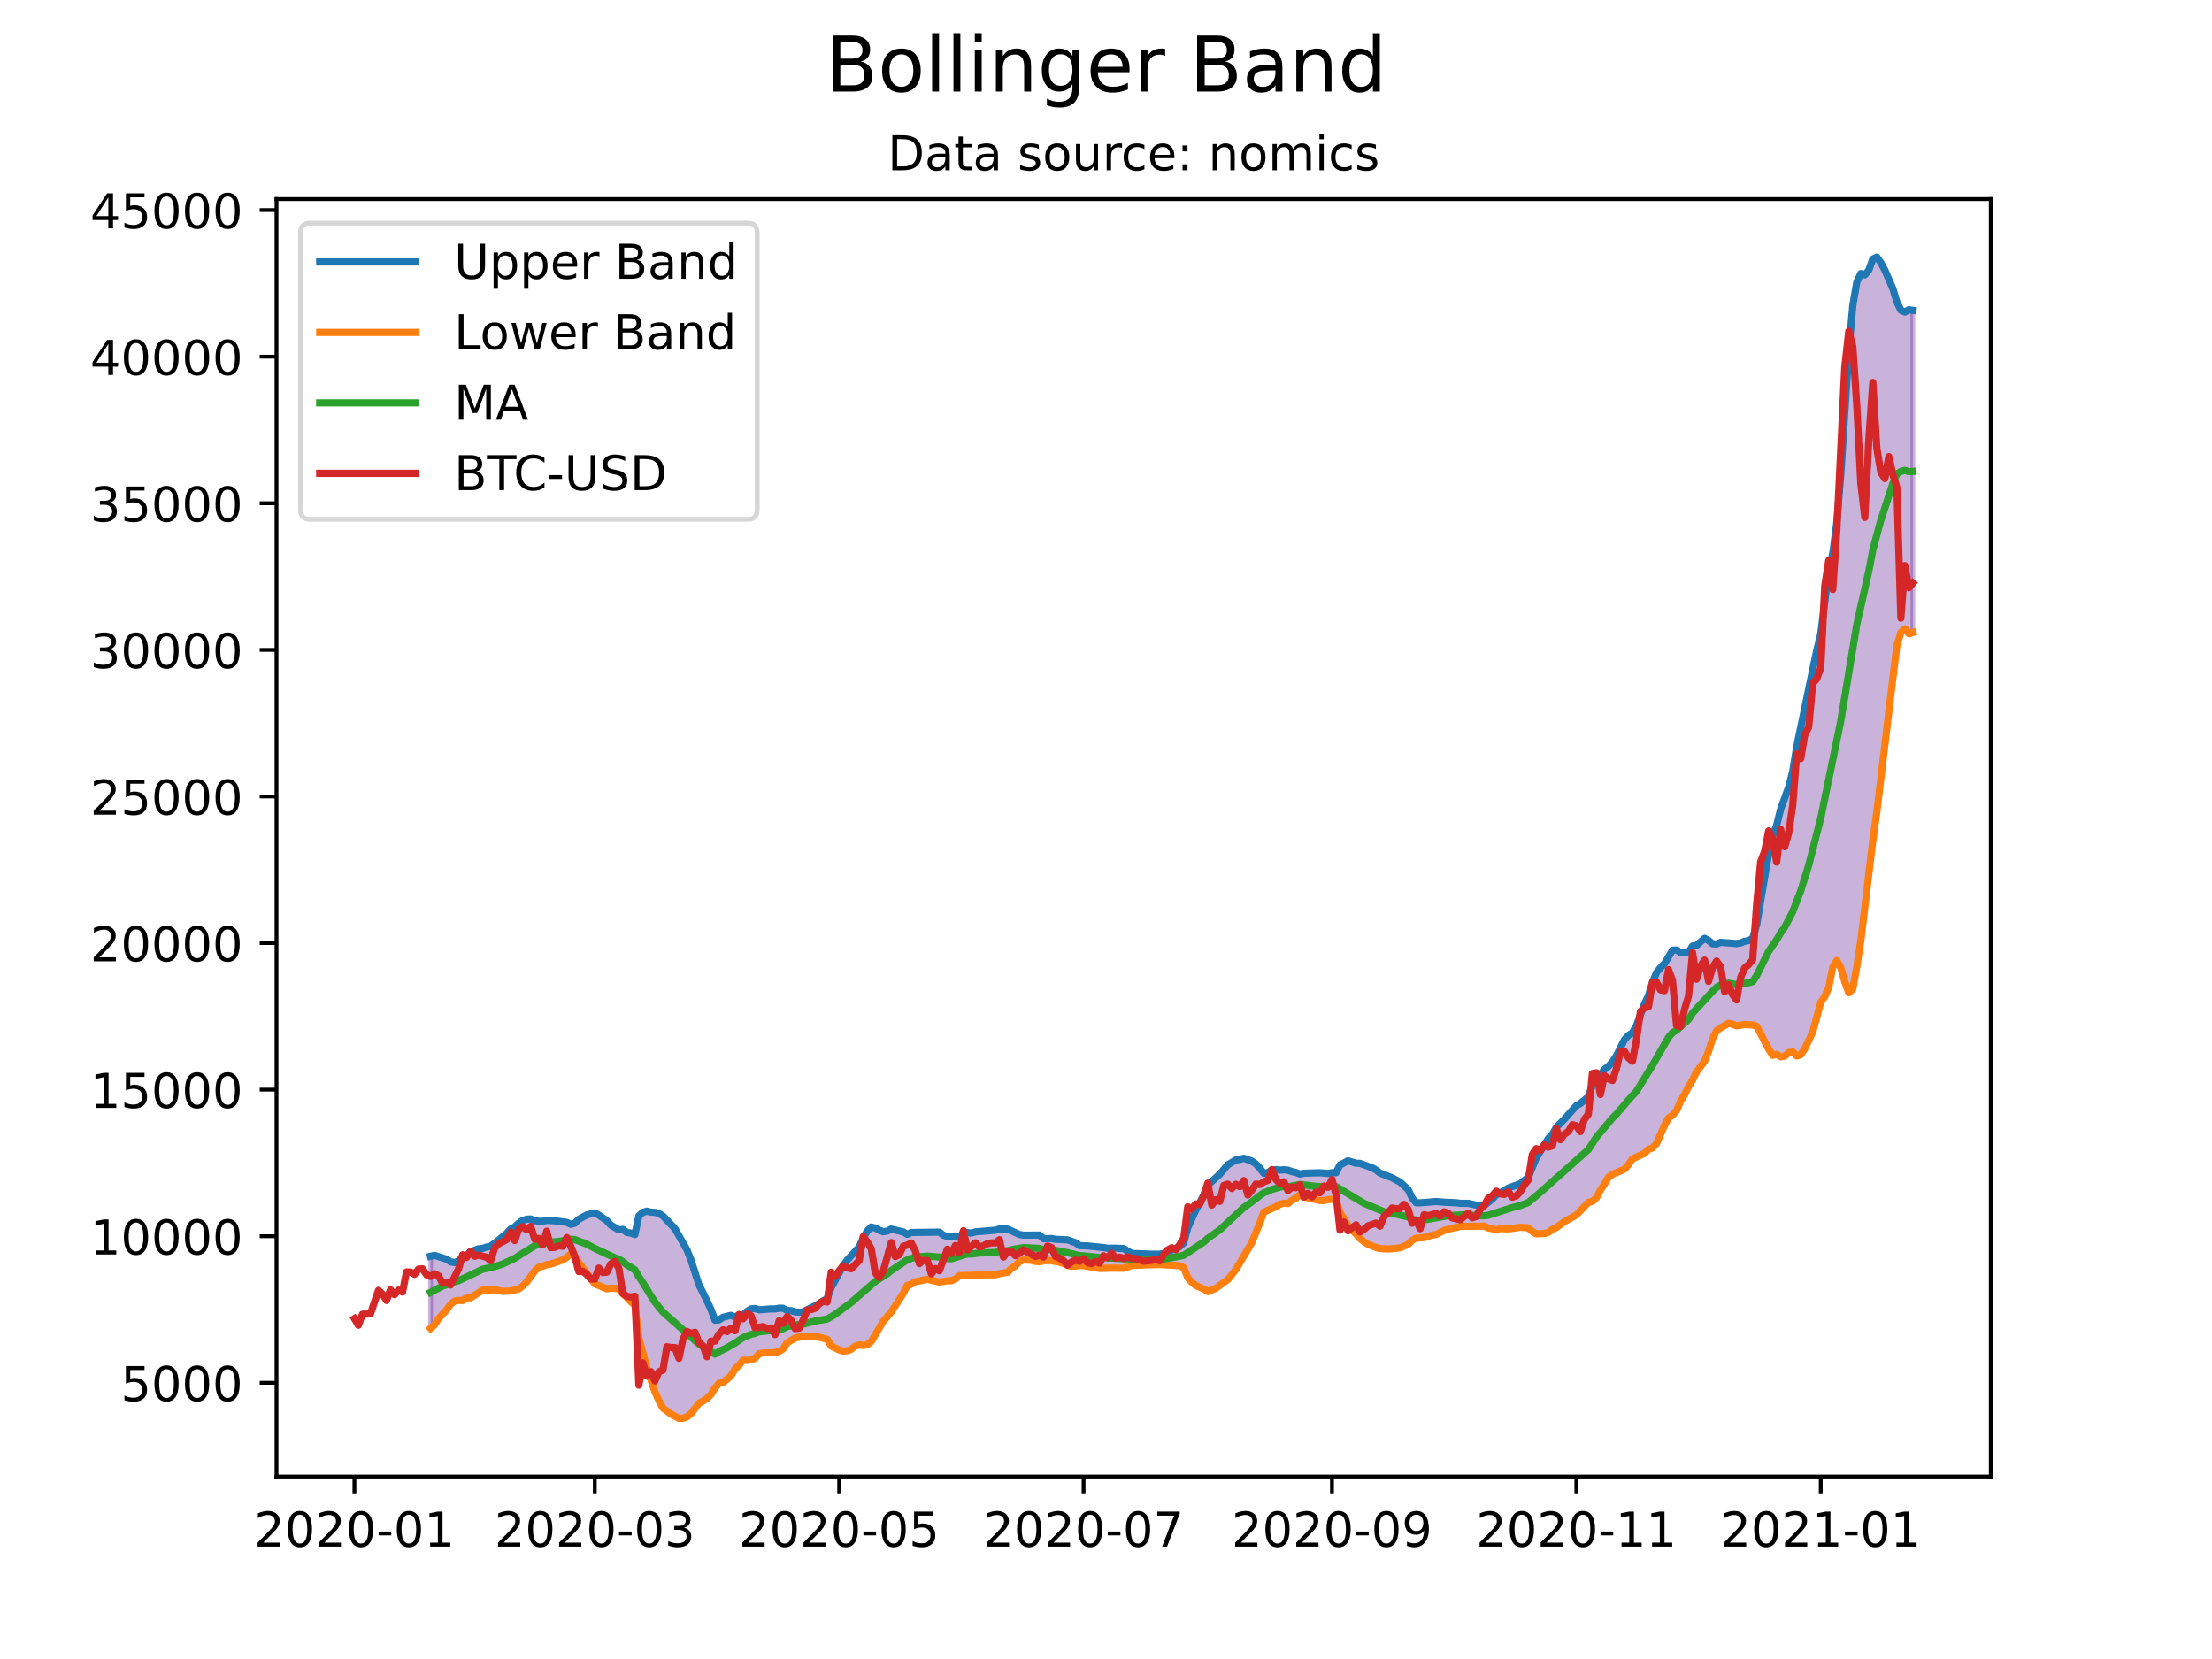 <?xml version="1.0" encoding="utf-8" standalone="no"?>
<!DOCTYPE svg PUBLIC "-//W3C//DTD SVG 1.1//EN"
  "http://www.w3.org/Graphics/SVG/1.1/DTD/svg11.dtd">
<!-- Created with matplotlib (https://matplotlib.org/) -->
<svg height="345.6pt" version="1.1" viewBox="0 0 460.8 345.6" width="460.8pt" xmlns="http://www.w3.org/2000/svg" xmlns:xlink="http://www.w3.org/1999/xlink">
 <defs>
  <style type="text/css">*{stroke-linecap:butt;stroke-linejoin:round;}</style>
 </defs>
 <g id="figure_1">
  <g id="patch_1">
   <path d="M 0 345.6 
L 460.8 345.6 
L 460.8 0 
L 0 0 
z
" style="fill:#ffffff;"/>
  </g>
  <g id="axes_1">
   <g id="patch_2">
    <path d="M 57.6 307.584 
L 414.72 307.584 
L 414.72 41.472 
L 57.6 41.472 
z
" style="fill:#ffffff;"/>
   </g>
   <g id="PolyCollection_1">
    <defs>
     <path d="M 89.69 -68.872 
L 89.69 -83.889 
L 90.524 -84.082 
L 91.359 -83.828 
L 92.194 -83.611 
L 93.028 -83.284 
L 93.863 -82.729 
L 94.697 -82.588 
L 95.532 -82.89 
L 96.367 -83.741 
L 97.201 -84.082 
L 98.036 -84.864 
L 98.87 -85.14 
L 99.705 -85.458 
L 100.54 -85.537 
L 101.374 -85.82 
L 102.209 -85.981 
L 103.043 -86.575 
L 103.878 -87.276 
L 104.712 -87.972 
L 105.547 -88.661 
L 106.382 -89.569 
L 107.216 -90.009 
L 108.051 -90.788 
L 108.885 -91.357 
L 109.72 -91.616 
L 110.555 -91.667 
L 111.389 -91.345 
L 112.224 -91.18 
L 113.058 -91.171 
L 113.893 -91.384 
L 114.728 -91.369 
L 115.562 -91.284 
L 116.397 -91.206 
L 117.231 -91.082 
L 118.066 -90.954 
L 118.9 -90.556 
L 119.735 -90.776 
L 120.57 -91.602 
L 121.404 -92.112 
L 122.239 -92.515 
L 123.073 -92.706 
L 123.908 -92.918 
L 124.743 -92.481 
L 125.577 -91.894 
L 126.412 -91.303 
L 127.246 -90.382 
L 128.081 -89.934 
L 128.916 -89.401 
L 129.75 -89.491 
L 130.585 -88.852 
L 131.419 -88.737 
L 132.254 -88.423 
L 133.088 -92.322 
L 133.923 -93.044 
L 134.758 -93.293 
L 135.592 -93.091 
L 136.427 -93.039 
L 137.261 -92.816 
L 138.096 -92.3 
L 138.931 -91.44 
L 139.765 -90.597 
L 140.6 -89.645 
L 141.434 -88.212 
L 142.269 -86.777 
L 143.103 -85.248 
L 143.938 -83.143 
L 144.773 -80.621 
L 145.607 -77.958 
L 146.442 -76.365 
L 147.276 -74.624 
L 148.111 -72.82 
L 148.946 -70.576 
L 149.78 -70.646 
L 150.615 -71.189 
L 151.449 -71.345 
L 152.284 -71.595 
L 153.119 -71.208 
L 153.953 -71.655 
L 154.788 -71.657 
L 155.622 -72.417 
L 156.457 -72.94 
L 157.291 -73.015 
L 158.126 -72.743 
L 158.961 -72.838 
L 159.795 -72.878 
L 160.63 -72.936 
L 161.464 -72.924 
L 162.299 -73.088 
L 163.134 -73.069 
L 163.968 -72.615 
L 164.803 -72.561 
L 165.637 -72.313 
L 166.472 -72.246 
L 167.307 -72.326 
L 168.141 -72.759 
L 168.976 -73.172 
L 169.81 -73.548 
L 170.645 -74.013 
L 171.479 -74.629 
L 172.314 -75.046 
L 173.149 -77.353 
L 173.983 -78.853 
L 174.818 -80.404 
L 175.652 -81.938 
L 176.487 -83.103 
L 177.322 -84.033 
L 178.156 -84.836 
L 178.991 -85.835 
L 179.825 -87.76 
L 180.66 -89.16 
L 181.495 -89.989 
L 182.329 -89.783 
L 183.164 -89.326 
L 183.998 -89.012 
L 184.833 -89.14 
L 185.667 -89.563 
L 186.502 -89.343 
L 187.337 -89.111 
L 188.171 -88.965 
L 189.006 -88.466 
L 189.84 -88.846 
L 190.675 -88.851 
L 191.51 -88.795 
L 192.344 -88.787 
L 193.179 -88.755 
L 194.013 -88.844 
L 194.848 -88.877 
L 195.683 -88.931 
L 196.517 -88.288 
L 197.352 -88.027 
L 198.186 -87.908 
L 199.021 -88.138 
L 199.855 -87.958 
L 200.69 -88.756 
L 201.525 -88.837 
L 202.359 -88.727 
L 203.194 -88.985 
L 204.028 -89.1 
L 204.863 -89.113 
L 205.698 -89.153 
L 206.532 -89.157 
L 207.367 -89.331 
L 208.201 -89.59 
L 209.036 -89.575 
L 209.87 -89.576 
L 210.705 -89.202 
L 211.54 -88.925 
L 212.374 -88.425 
L 213.209 -88.295 
L 214.043 -88.295 
L 214.878 -88.303 
L 215.713 -88.299 
L 216.547 -88.318 
L 217.382 -87.551 
L 218.216 -87.617 
L 219.051 -87.587 
L 219.886 -87.429 
L 220.72 -87.402 
L 221.555 -87.357 
L 222.389 -87.306 
L 223.224 -87.061 
L 224.058 -86.724 
L 224.893 -86.107 
L 225.728 -86.106 
L 226.562 -86.048 
L 227.397 -85.979 
L 228.231 -85.958 
L 229.066 -85.89 
L 229.901 -85.707 
L 230.735 -85.569 
L 231.57 -85.598 
L 232.404 -85.573 
L 233.239 -85.531 
L 234.074 -85.512 
L 234.908 -85.016 
L 235.743 -84.481 
L 236.577 -84.432 
L 237.412 -84.406 
L 238.246 -84.406 
L 239.081 -84.336 
L 239.916 -84.329 
L 240.75 -84.335 
L 241.585 -84.333 
L 242.419 -84.469 
L 243.254 -84.829 
L 244.089 -85.227 
L 244.923 -85.465 
L 245.758 -85.9 
L 246.592 -86.698 
L 247.427 -89.823 
L 248.262 -91.693 
L 249.096 -93.495 
L 249.931 -94.976 
L 250.765 -96.645 
L 251.6 -98.717 
L 252.434 -99.5 
L 253.269 -100.356 
L 254.104 -100.996 
L 254.938 -102.059 
L 255.773 -102.948 
L 256.607 -103.473 
L 257.442 -103.954 
L 258.277 -104.071 
L 259.111 -104.312 
L 259.946 -104.046 
L 260.78 -103.722 
L 261.615 -103.128 
L 262.45 -102.255 
L 263.284 -101.158 
L 264.119 -101.338 
L 264.953 -101.853 
L 265.788 -101.94 
L 266.622 -101.842 
L 267.457 -101.916 
L 268.292 -101.843 
L 269.126 -101.536 
L 269.961 -101.351 
L 270.795 -101.015 
L 271.63 -101.192 
L 272.465 -101.211 
L 273.299 -101.322 
L 274.134 -101.292 
L 274.968 -101.29 
L 275.803 -101.172 
L 276.637 -101.141 
L 277.472 -101.302 
L 278.307 -101.294 
L 279.141 -102.911 
L 279.976 -103.32 
L 280.81 -103.785 
L 281.645 -103.485 
L 282.48 -103.284 
L 283.314 -103.249 
L 284.149 -102.943 
L 284.983 -102.734 
L 285.818 -102.335 
L 286.653 -101.869 
L 287.487 -101.228 
L 288.322 -100.925 
L 289.156 -100.509 
L 289.991 -100.249 
L 290.825 -99.796 
L 291.66 -99.343 
L 292.495 -98.64 
L 293.329 -97.808 
L 294.164 -96.041 
L 294.998 -95.049 
L 295.833 -95.031 
L 296.668 -95.141 
L 297.502 -95.159 
L 298.337 -95.209 
L 299.171 -95.3 
L 300.006 -95.181 
L 300.841 -95.16 
L 301.675 -95.147 
L 302.51 -95.088 
L 303.344 -95.049 
L 304.179 -94.928 
L 305.013 -94.929 
L 305.848 -94.922 
L 306.683 -94.738 
L 307.517 -94.566 
L 308.352 -94.548 
L 309.186 -94.473 
L 310.021 -95.077 
L 310.856 -95.8 
L 311.69 -96.692 
L 312.525 -97.086 
L 313.359 -97.57 
L 314.194 -98.11 
L 315.029 -98.372 
L 315.863 -98.643 
L 316.698 -99.006 
L 317.532 -99.62 
L 318.367 -100.366 
L 319.201 -102.452 
L 320.036 -104.397 
L 320.871 -105.802 
L 321.705 -107.279 
L 322.54 -108.406 
L 323.374 -109.279 
L 324.209 -110.756 
L 325.044 -111.566 
L 325.878 -112.45 
L 326.713 -113.369 
L 327.547 -114.407 
L 328.382 -115.272 
L 329.217 -115.722 
L 330.051 -116.408 
L 330.886 -117.122 
L 331.72 -119.497 
L 332.555 -121.32 
L 333.389 -121.73 
L 334.224 -122.807 
L 335.059 -123.464 
L 335.893 -124.379 
L 336.728 -125.669 
L 337.562 -127.452 
L 338.397 -128.997 
L 339.232 -129.91 
L 340.066 -130.465 
L 340.901 -131.962 
L 341.735 -134.325 
L 342.57 -136.459 
L 343.404 -138.217 
L 344.239 -140.913 
L 345.074 -142.987 
L 345.908 -144.01 
L 346.743 -144.856 
L 347.577 -146.283 
L 348.412 -147.656 
L 349.247 -147.7 
L 350.081 -147.18 
L 350.916 -147.183 
L 351.75 -147.211 
L 352.585 -148.521 
L 353.42 -148.663 
L 354.254 -149.41 
L 355.089 -150.123 
L 355.923 -149.667 
L 356.758 -148.984 
L 357.592 -148.964 
L 358.427 -149.297 
L 359.262 -149.212 
L 360.096 -149.155 
L 360.931 -149.091 
L 361.765 -149.036 
L 362.6 -149.173 
L 363.435 -149.509 
L 364.269 -149.646 
L 365.104 -150.114 
L 365.938 -152.909 
L 366.773 -157.983 
L 367.608 -162.724 
L 368.442 -167.822 
L 369.277 -171.481 
L 370.111 -173.706 
L 370.946 -177.069 
L 371.78 -179.296 
L 372.615 -181.649 
L 373.45 -184.86 
L 374.284 -190.034 
L 375.119 -194.122 
L 375.953 -198.215 
L 376.788 -201.933 
L 377.623 -206.586 
L 378.457 -210.102 
L 379.292 -213.557 
L 380.126 -220.298 
L 380.961 -226.809 
L 381.796 -230.27 
L 382.63 -236.688 
L 383.465 -246.737 
L 384.299 -259.752 
L 385.134 -272.44 
L 385.968 -281.937 
L 386.803 -286.817 
L 387.638 -288.606 
L 388.472 -288.335 
L 389.307 -289.326 
L 390.141 -291.63 
L 390.976 -292.032 
L 391.811 -290.88 
L 392.645 -289.32 
L 393.48 -287.35 
L 394.314 -285.485 
L 395.149 -282.697 
L 395.984 -280.98 
L 396.818 -280.602 
L 397.653 -281.086 
L 398.487 -280.952 
L 398.487 -213.848 
L 398.487 -213.848 
L 397.653 -213.578 
L 396.818 -214.63 
L 395.984 -213.823 
L 395.149 -211.069 
L 394.314 -204.289 
L 393.48 -198.073 
L 392.645 -190.471 
L 391.811 -183.565 
L 390.976 -176.449 
L 390.141 -170.481 
L 389.307 -163.971 
L 388.472 -156.765 
L 387.638 -149.634 
L 386.803 -144.209 
L 385.968 -139.575 
L 385.134 -138.786 
L 384.299 -141.064 
L 383.465 -143.996 
L 382.63 -145.497 
L 381.796 -144.145 
L 380.961 -139.89 
L 380.126 -137.984 
L 379.292 -136.77 
L 378.457 -133.776 
L 377.623 -130.603 
L 376.788 -128.773 
L 375.953 -127.119 
L 375.119 -125.869 
L 374.284 -125.623 
L 373.45 -126.486 
L 372.615 -126.321 
L 371.78 -125.584 
L 370.946 -125.45 
L 370.111 -125.966 
L 369.277 -125.751 
L 368.442 -127.061 
L 367.608 -128.72 
L 366.773 -130.169 
L 365.938 -131.812 
L 365.104 -132.089 
L 364.269 -132.13 
L 363.435 -132.16 
L 362.6 -132.025 
L 361.765 -131.905 
L 360.931 -132.221 
L 360.096 -132.417 
L 359.262 -131.902 
L 358.427 -131.479 
L 357.592 -130.876 
L 356.758 -129.218 
L 355.923 -126.584 
L 355.089 -124.534 
L 354.254 -123.349 
L 353.42 -122.31 
L 352.585 -120.59 
L 351.75 -119.237 
L 350.916 -117.542 
L 350.081 -116.163 
L 349.247 -114.227 
L 348.412 -113.286 
L 347.577 -112.719 
L 346.743 -111.136 
L 345.908 -109.302 
L 345.074 -107.372 
L 344.239 -106.456 
L 343.404 -106.181 
L 342.57 -105.343 
L 341.735 -104.843 
L 340.901 -104.539 
L 340.066 -104.184 
L 339.232 -102.975 
L 338.397 -102.03 
L 337.562 -101.625 
L 336.728 -101.35 
L 335.893 -100.974 
L 335.059 -100.348 
L 334.224 -98.894 
L 333.389 -97.694 
L 332.555 -96.078 
L 331.72 -95.334 
L 330.886 -95.134 
L 330.051 -94.234 
L 329.217 -93.356 
L 328.382 -92.51 
L 327.547 -92.011 
L 326.713 -91.566 
L 325.878 -91.093 
L 325.044 -90.49 
L 324.209 -89.856 
L 323.374 -89.501 
L 322.54 -88.876 
L 321.705 -88.625 
L 320.871 -88.613 
L 320.036 -88.576 
L 319.201 -89.054 
L 318.367 -89.819 
L 317.532 -89.872 
L 316.698 -89.928 
L 315.863 -89.785 
L 315.029 -89.692 
L 314.194 -89.586 
L 313.359 -89.625 
L 312.525 -89.688 
L 311.69 -89.354 
L 310.856 -89.647 
L 310.021 -89.8 
L 309.186 -90.178 
L 308.352 -90.131 
L 307.517 -90.123 
L 306.683 -90.114 
L 305.848 -90.133 
L 305.013 -90.135 
L 304.179 -90.132 
L 303.344 -89.878 
L 302.51 -89.755 
L 301.675 -89.557 
L 300.841 -89.284 
L 300.006 -88.895 
L 299.171 -88.444 
L 298.337 -88.3 
L 297.502 -88.073 
L 296.668 -87.776 
L 295.833 -87.732 
L 294.998 -87.684 
L 294.164 -87.225 
L 293.329 -86.368 
L 292.495 -85.992 
L 291.66 -85.669 
L 290.825 -85.545 
L 289.991 -85.439 
L 289.156 -85.412 
L 288.322 -85.402 
L 287.487 -85.501 
L 286.653 -85.725 
L 285.818 -85.996 
L 284.983 -86.378 
L 284.149 -86.903 
L 283.314 -87.591 
L 282.48 -88.563 
L 281.645 -89.306 
L 280.81 -90.226 
L 279.976 -91.741 
L 279.141 -92.986 
L 278.307 -95.554 
L 277.472 -95.761 
L 276.637 -95.7 
L 275.803 -95.507 
L 274.968 -95.503 
L 274.134 -95.627 
L 273.299 -95.759 
L 272.465 -96.046 
L 271.63 -96.256 
L 270.795 -96.678 
L 269.961 -95.994 
L 269.126 -95.56 
L 268.292 -94.878 
L 267.457 -94.96 
L 266.622 -94.742 
L 265.788 -94.217 
L 264.953 -93.793 
L 264.119 -93.487 
L 263.284 -93.116 
L 262.45 -90.846 
L 261.615 -88.718 
L 260.78 -86.757 
L 259.946 -85.234 
L 259.111 -83.824 
L 258.277 -82.526 
L 257.442 -81.1 
L 256.607 -80.017 
L 255.773 -79.043 
L 254.938 -78.332 
L 254.104 -77.813 
L 253.269 -77.234 
L 252.434 -76.865 
L 251.6 -76.535 
L 250.765 -77.074 
L 249.931 -77.435 
L 249.096 -77.81 
L 248.262 -78.484 
L 247.427 -79.434 
L 246.592 -81.497 
L 245.758 -81.929 
L 244.923 -81.98 
L 244.089 -81.974 
L 243.254 -82.042 
L 242.419 -82.137 
L 241.585 -82.184 
L 240.75 -82.17 
L 239.916 -82.16 
L 239.081 -82.119 
L 238.246 -81.964 
L 237.412 -81.977 
L 236.577 -81.987 
L 235.743 -81.978 
L 234.908 -81.671 
L 234.074 -81.4 
L 233.239 -81.412 
L 232.404 -81.414 
L 231.57 -81.426 
L 230.735 -81.435 
L 229.901 -81.417 
L 229.066 -81.358 
L 228.231 -81.496 
L 227.397 -81.594 
L 226.562 -81.774 
L 225.728 -81.947 
L 224.893 -81.981 
L 224.058 -81.813 
L 223.224 -81.834 
L 222.389 -81.987 
L 221.555 -82.383 
L 220.72 -82.65 
L 219.886 -82.854 
L 219.051 -82.981 
L 218.216 -82.981 
L 217.382 -82.967 
L 216.547 -82.749 
L 215.713 -82.819 
L 214.878 -83.044 
L 214.043 -83.067 
L 213.209 -83.125 
L 212.374 -82.79 
L 211.54 -81.925 
L 210.705 -81.379 
L 209.87 -80.543 
L 209.036 -80.357 
L 208.201 -80.271 
L 207.367 -80.033 
L 206.532 -80.042 
L 205.698 -80.043 
L 204.863 -80.053 
L 204.028 -80.055 
L 203.194 -80.012 
L 202.359 -79.983 
L 201.525 -79.948 
L 200.69 -79.894 
L 199.855 -79.851 
L 199.021 -79.15 
L 198.186 -78.811 
L 197.352 -78.789 
L 196.517 -78.681 
L 195.683 -78.52 
L 194.848 -78.787 
L 194.013 -78.904 
L 193.179 -79.098 
L 192.344 -78.915 
L 191.51 -78.795 
L 190.675 -78.595 
L 189.84 -78.067 
L 189.006 -77.838 
L 188.171 -76.155 
L 187.337 -74.863 
L 186.502 -73.611 
L 185.667 -72.315 
L 184.833 -71.342 
L 183.998 -70.352 
L 183.164 -69.014 
L 182.329 -67.503 
L 181.495 -66.133 
L 180.66 -65.473 
L 179.825 -65.314 
L 178.991 -65.433 
L 178.156 -65.176 
L 177.322 -64.519 
L 176.487 -64.216 
L 175.652 -64.12 
L 174.818 -64.388 
L 173.983 -64.761 
L 173.149 -65.192 
L 172.314 -66.59 
L 171.479 -66.768 
L 170.645 -67.019 
L 169.81 -67.258 
L 168.976 -67.165 
L 168.141 -67.192 
L 167.307 -67.174 
L 166.472 -67.053 
L 165.637 -66.864 
L 164.803 -66.355 
L 163.968 -65.866 
L 163.134 -64.577 
L 162.299 -64.089 
L 161.464 -63.8 
L 160.63 -63.837 
L 159.795 -63.782 
L 158.961 -63.757 
L 158.126 -63.587 
L 157.291 -62.666 
L 156.457 -62.328 
L 155.622 -62.19 
L 154.788 -62.255 
L 153.953 -61.186 
L 153.119 -60.438 
L 152.284 -59.005 
L 151.449 -58.349 
L 150.615 -57.578 
L 149.78 -57.434 
L 148.946 -56.439 
L 148.111 -55.133 
L 147.276 -54.249 
L 146.442 -53.766 
L 145.607 -53.267 
L 144.773 -52.156 
L 143.938 -51.11 
L 143.103 -50.451 
L 142.269 -50.158 
L 141.434 -50.112 
L 140.6 -50.56 
L 139.765 -51.036 
L 138.931 -51.62 
L 138.096 -52.267 
L 137.261 -53.812 
L 136.427 -55.676 
L 135.592 -58.219 
L 134.758 -60.628 
L 133.923 -63.764 
L 133.088 -66.913 
L 132.254 -73.718 
L 131.419 -74.42 
L 130.585 -75.333 
L 129.75 -76.052 
L 128.916 -77.151 
L 128.081 -77.234 
L 127.246 -77.249 
L 126.412 -77.11 
L 125.577 -77.401 
L 124.743 -77.771 
L 123.908 -78.142 
L 123.073 -79.155 
L 122.239 -80.322 
L 121.404 -81.449 
L 120.57 -82.571 
L 119.735 -83.976 
L 118.9 -84.373 
L 118.066 -83.675 
L 117.231 -83.136 
L 116.397 -82.805 
L 115.562 -82.53 
L 114.728 -82.261 
L 113.893 -82.167 
L 113.058 -81.833 
L 112.224 -81.617 
L 111.389 -80.819 
L 110.555 -79.701 
L 109.72 -78.531 
L 108.885 -77.7 
L 108.051 -77.091 
L 107.216 -76.899 
L 106.382 -76.65 
L 105.547 -76.632 
L 104.712 -76.591 
L 103.878 -76.727 
L 103.043 -76.901 
L 102.209 -76.945 
L 101.374 -76.87 
L 100.54 -76.848 
L 99.705 -76.182 
L 98.87 -75.772 
L 98.036 -75.246 
L 97.201 -75.229 
L 96.367 -74.673 
L 95.532 -74.707 
L 94.697 -74.562 
L 93.863 -73.903 
L 93.028 -72.746 
L 92.194 -71.758 
L 91.359 -70.894 
L 90.524 -69.613 
L 89.69 -68.872 
z
" id="me4b7d0381f" style="stroke:#4b0082;stroke-opacity:0.3;"/>
    </defs>
    <g clip-path="url(#pdb0b44640f)">
     <use style="fill:#4b0082;fill-opacity:0.3;stroke:#4b0082;stroke-opacity:0.3;" x="0" xlink:href="#me4b7d0381f" y="345.6"/>
    </g>
   </g>
   <g id="matplotlib.axis_1">
    <g id="xtick_1">
     <g id="line2d_1">
      <defs>
       <path d="M 0 0 
L 0 3.5 
" id="m7b5b9cd03b" style="stroke:#000000;stroke-width:0.8;"/>
      </defs>
      <g>
       <use style="stroke:#000000;stroke-width:0.8;" x="73.833" xlink:href="#m7b5b9cd03b" y="307.584"/>
      </g>
     </g>
     <g id="text_1">
      <!-- 2020-01 -->
      <g transform="translate(52.941 322.182)scale(0.1 -0.1)">
       <defs>
        <path d="M 19.188 8.297 
L 53.609 8.297 
L 53.609 0 
L 7.328 0 
L 7.328 8.297 
Q 12.938 14.109 22.625 23.891 
Q 32.328 33.688 34.812 36.531 
Q 39.547 41.844 41.422 45.531 
Q 43.312 49.219 43.312 52.781 
Q 43.312 58.594 39.234 62.25 
Q 35.156 65.922 28.609 65.922 
Q 23.969 65.922 18.812 64.312 
Q 13.672 62.703 7.812 59.422 
L 7.812 69.391 
Q 13.766 71.781 18.938 73 
Q 24.125 74.219 28.422 74.219 
Q 39.75 74.219 46.484 68.547 
Q 53.219 62.891 53.219 53.422 
Q 53.219 48.922 51.531 44.891 
Q 49.859 40.875 45.406 35.406 
Q 44.188 33.984 37.641 27.219 
Q 31.109 20.453 19.188 8.297 
z
" id="DejaVuSans-50"/>
        <path d="M 31.781 66.406 
Q 24.172 66.406 20.328 58.906 
Q 16.5 51.422 16.5 36.375 
Q 16.5 21.391 20.328 13.891 
Q 24.172 6.391 31.781 6.391 
Q 39.453 6.391 43.281 13.891 
Q 47.125 21.391 47.125 36.375 
Q 47.125 51.422 43.281 58.906 
Q 39.453 66.406 31.781 66.406 
z
M 31.781 74.219 
Q 44.047 74.219 50.516 64.516 
Q 56.984 54.828 56.984 36.375 
Q 56.984 17.969 50.516 8.266 
Q 44.047 -1.422 31.781 -1.422 
Q 19.531 -1.422 13.062 8.266 
Q 6.594 17.969 6.594 36.375 
Q 6.594 54.828 13.062 64.516 
Q 19.531 74.219 31.781 74.219 
z
" id="DejaVuSans-48"/>
        <path d="M 4.891 31.391 
L 31.203 31.391 
L 31.203 23.391 
L 4.891 23.391 
z
" id="DejaVuSans-45"/>
        <path d="M 12.406 8.297 
L 28.516 8.297 
L 28.516 63.922 
L 10.984 60.406 
L 10.984 69.391 
L 28.422 72.906 
L 38.281 72.906 
L 38.281 8.297 
L 54.391 8.297 
L 54.391 0 
L 12.406 0 
z
" id="DejaVuSans-49"/>
       </defs>
       <use xlink:href="#DejaVuSans-50"/>
       <use x="63.623" xlink:href="#DejaVuSans-48"/>
       <use x="127.246" xlink:href="#DejaVuSans-50"/>
       <use x="190.869" xlink:href="#DejaVuSans-48"/>
       <use x="254.492" xlink:href="#DejaVuSans-45"/>
       <use x="290.576" xlink:href="#DejaVuSans-48"/>
       <use x="354.199" xlink:href="#DejaVuSans-49"/>
      </g>
     </g>
    </g>
    <g id="xtick_2">
     <g id="line2d_2">
      <g>
       <use style="stroke:#000000;stroke-width:0.8;" x="123.908" xlink:href="#m7b5b9cd03b" y="307.584"/>
      </g>
     </g>
     <g id="text_2">
      <!-- 2020-03 -->
      <g transform="translate(103.017 322.182)scale(0.1 -0.1)">
       <defs>
        <path d="M 40.578 39.312 
Q 47.656 37.797 51.625 33 
Q 55.609 28.219 55.609 21.188 
Q 55.609 10.406 48.188 4.484 
Q 40.766 -1.422 27.094 -1.422 
Q 22.516 -1.422 17.656 -0.516 
Q 12.797 0.391 7.625 2.203 
L 7.625 11.719 
Q 11.719 9.328 16.594 8.109 
Q 21.484 6.891 26.812 6.891 
Q 36.078 6.891 40.938 10.547 
Q 45.797 14.203 45.797 21.188 
Q 45.797 27.641 41.281 31.266 
Q 36.766 34.906 28.719 34.906 
L 20.219 34.906 
L 20.219 43.016 
L 29.109 43.016 
Q 36.375 43.016 40.234 45.922 
Q 44.094 48.828 44.094 54.297 
Q 44.094 59.906 40.109 62.906 
Q 36.141 65.922 28.719 65.922 
Q 24.656 65.922 20.016 65.031 
Q 15.375 64.156 9.812 62.312 
L 9.812 71.094 
Q 15.438 72.656 20.344 73.438 
Q 25.25 74.219 29.594 74.219 
Q 40.828 74.219 47.359 69.109 
Q 53.906 64.016 53.906 55.328 
Q 53.906 49.266 50.438 45.094 
Q 46.969 40.922 40.578 39.312 
z
" id="DejaVuSans-51"/>
       </defs>
       <use xlink:href="#DejaVuSans-50"/>
       <use x="63.623" xlink:href="#DejaVuSans-48"/>
       <use x="127.246" xlink:href="#DejaVuSans-50"/>
       <use x="190.869" xlink:href="#DejaVuSans-48"/>
       <use x="254.492" xlink:href="#DejaVuSans-45"/>
       <use x="290.576" xlink:href="#DejaVuSans-48"/>
       <use x="354.199" xlink:href="#DejaVuSans-51"/>
      </g>
     </g>
    </g>
    <g id="xtick_3">
     <g id="line2d_3">
      <g>
       <use style="stroke:#000000;stroke-width:0.8;" x="174.818" xlink:href="#m7b5b9cd03b" y="307.584"/>
      </g>
     </g>
     <g id="text_3">
      <!-- 2020-05 -->
      <g transform="translate(153.926 322.182)scale(0.1 -0.1)">
       <defs>
        <path d="M 10.797 72.906 
L 49.516 72.906 
L 49.516 64.594 
L 19.828 64.594 
L 19.828 46.734 
Q 21.969 47.469 24.109 47.828 
Q 26.266 48.188 28.422 48.188 
Q 40.625 48.188 47.75 41.5 
Q 54.891 34.812 54.891 23.391 
Q 54.891 11.625 47.562 5.094 
Q 40.234 -1.422 26.906 -1.422 
Q 22.312 -1.422 17.547 -0.641 
Q 12.797 0.141 7.719 1.703 
L 7.719 11.625 
Q 12.109 9.234 16.797 8.062 
Q 21.484 6.891 26.703 6.891 
Q 35.156 6.891 40.078 11.328 
Q 45.016 15.766 45.016 23.391 
Q 45.016 31 40.078 35.438 
Q 35.156 39.891 26.703 39.891 
Q 22.75 39.891 18.812 39.016 
Q 14.891 38.141 10.797 36.281 
z
" id="DejaVuSans-53"/>
       </defs>
       <use xlink:href="#DejaVuSans-50"/>
       <use x="63.623" xlink:href="#DejaVuSans-48"/>
       <use x="127.246" xlink:href="#DejaVuSans-50"/>
       <use x="190.869" xlink:href="#DejaVuSans-48"/>
       <use x="254.492" xlink:href="#DejaVuSans-45"/>
       <use x="290.576" xlink:href="#DejaVuSans-48"/>
       <use x="354.199" xlink:href="#DejaVuSans-53"/>
      </g>
     </g>
    </g>
    <g id="xtick_4">
     <g id="line2d_4">
      <g>
       <use style="stroke:#000000;stroke-width:0.8;" x="225.728" xlink:href="#m7b5b9cd03b" y="307.584"/>
      </g>
     </g>
     <g id="text_4">
      <!-- 2020-07 -->
      <g transform="translate(204.836 322.182)scale(0.1 -0.1)">
       <defs>
        <path d="M 8.203 72.906 
L 55.078 72.906 
L 55.078 68.703 
L 28.609 0 
L 18.312 0 
L 43.219 64.594 
L 8.203 64.594 
z
" id="DejaVuSans-55"/>
       </defs>
       <use xlink:href="#DejaVuSans-50"/>
       <use x="63.623" xlink:href="#DejaVuSans-48"/>
       <use x="127.246" xlink:href="#DejaVuSans-50"/>
       <use x="190.869" xlink:href="#DejaVuSans-48"/>
       <use x="254.492" xlink:href="#DejaVuSans-45"/>
       <use x="290.576" xlink:href="#DejaVuSans-48"/>
       <use x="354.199" xlink:href="#DejaVuSans-55"/>
      </g>
     </g>
    </g>
    <g id="xtick_5">
     <g id="line2d_5">
      <g>
       <use style="stroke:#000000;stroke-width:0.8;" x="277.472" xlink:href="#m7b5b9cd03b" y="307.584"/>
      </g>
     </g>
     <g id="text_5">
      <!-- 2020-09 -->
      <g transform="translate(256.581 322.182)scale(0.1 -0.1)">
       <defs>
        <path d="M 10.984 1.516 
L 10.984 10.5 
Q 14.703 8.734 18.5 7.812 
Q 22.312 6.891 25.984 6.891 
Q 35.75 6.891 40.891 13.453 
Q 46.047 20.016 46.781 33.406 
Q 43.953 29.203 39.594 26.953 
Q 35.25 24.703 29.984 24.703 
Q 19.047 24.703 12.672 31.312 
Q 6.297 37.938 6.297 49.422 
Q 6.297 60.641 12.938 67.422 
Q 19.578 74.219 30.609 74.219 
Q 43.266 74.219 49.922 64.516 
Q 56.594 54.828 56.594 36.375 
Q 56.594 19.141 48.406 8.859 
Q 40.234 -1.422 26.422 -1.422 
Q 22.703 -1.422 18.891 -0.688 
Q 15.094 0.047 10.984 1.516 
z
M 30.609 32.422 
Q 37.25 32.422 41.125 36.953 
Q 45.016 41.5 45.016 49.422 
Q 45.016 57.281 41.125 61.844 
Q 37.25 66.406 30.609 66.406 
Q 23.969 66.406 20.094 61.844 
Q 16.219 57.281 16.219 49.422 
Q 16.219 41.5 20.094 36.953 
Q 23.969 32.422 30.609 32.422 
z
" id="DejaVuSans-57"/>
       </defs>
       <use xlink:href="#DejaVuSans-50"/>
       <use x="63.623" xlink:href="#DejaVuSans-48"/>
       <use x="127.246" xlink:href="#DejaVuSans-50"/>
       <use x="190.869" xlink:href="#DejaVuSans-48"/>
       <use x="254.492" xlink:href="#DejaVuSans-45"/>
       <use x="290.576" xlink:href="#DejaVuSans-48"/>
       <use x="354.199" xlink:href="#DejaVuSans-57"/>
      </g>
     </g>
    </g>
    <g id="xtick_6">
     <g id="line2d_6">
      <g>
       <use style="stroke:#000000;stroke-width:0.8;" x="328.382" xlink:href="#m7b5b9cd03b" y="307.584"/>
      </g>
     </g>
     <g id="text_6">
      <!-- 2020-11 -->
      <g transform="translate(307.491 322.182)scale(0.1 -0.1)">
       <use xlink:href="#DejaVuSans-50"/>
       <use x="63.623" xlink:href="#DejaVuSans-48"/>
       <use x="127.246" xlink:href="#DejaVuSans-50"/>
       <use x="190.869" xlink:href="#DejaVuSans-48"/>
       <use x="254.492" xlink:href="#DejaVuSans-45"/>
       <use x="290.576" xlink:href="#DejaVuSans-49"/>
       <use x="354.199" xlink:href="#DejaVuSans-49"/>
      </g>
     </g>
    </g>
    <g id="xtick_7">
     <g id="line2d_7">
      <g>
       <use style="stroke:#000000;stroke-width:0.8;" x="379.292" xlink:href="#m7b5b9cd03b" y="307.584"/>
      </g>
     </g>
     <g id="text_7">
      <!-- 2021-01 -->
      <g transform="translate(358.4 322.182)scale(0.1 -0.1)">
       <use xlink:href="#DejaVuSans-50"/>
       <use x="63.623" xlink:href="#DejaVuSans-48"/>
       <use x="127.246" xlink:href="#DejaVuSans-50"/>
       <use x="190.869" xlink:href="#DejaVuSans-49"/>
       <use x="254.492" xlink:href="#DejaVuSans-45"/>
       <use x="290.576" xlink:href="#DejaVuSans-48"/>
       <use x="354.199" xlink:href="#DejaVuSans-49"/>
      </g>
     </g>
    </g>
   </g>
   <g id="matplotlib.axis_2">
    <g id="ytick_1">
     <g id="line2d_8">
      <defs>
       <path d="M 0 0 
L -3.5 0 
" id="mf6a5327e66" style="stroke:#000000;stroke-width:0.8;"/>
      </defs>
      <g>
       <use style="stroke:#000000;stroke-width:0.8;" x="57.6" xlink:href="#mf6a5327e66" y="288.064"/>
      </g>
     </g>
     <g id="text_8">
      <!-- 5000 -->
      <g transform="translate(25.15 291.864)scale(0.1 -0.1)">
       <use xlink:href="#DejaVuSans-53"/>
       <use x="63.623" xlink:href="#DejaVuSans-48"/>
       <use x="127.246" xlink:href="#DejaVuSans-48"/>
       <use x="190.869" xlink:href="#DejaVuSans-48"/>
      </g>
     </g>
    </g>
    <g id="ytick_2">
     <g id="line2d_9">
      <g>
       <use style="stroke:#000000;stroke-width:0.8;" x="57.6" xlink:href="#mf6a5327e66" y="257.527"/>
      </g>
     </g>
     <g id="text_9">
      <!-- 10000 -->
      <g transform="translate(18.788 261.326)scale(0.1 -0.1)">
       <use xlink:href="#DejaVuSans-49"/>
       <use x="63.623" xlink:href="#DejaVuSans-48"/>
       <use x="127.246" xlink:href="#DejaVuSans-48"/>
       <use x="190.869" xlink:href="#DejaVuSans-48"/>
       <use x="254.492" xlink:href="#DejaVuSans-48"/>
      </g>
     </g>
    </g>
    <g id="ytick_3">
     <g id="line2d_10">
      <g>
       <use style="stroke:#000000;stroke-width:0.8;" x="57.6" xlink:href="#mf6a5327e66" y="226.99"/>
      </g>
     </g>
     <g id="text_10">
      <!-- 15000 -->
      <g transform="translate(18.788 230.789)scale(0.1 -0.1)">
       <use xlink:href="#DejaVuSans-49"/>
       <use x="63.623" xlink:href="#DejaVuSans-53"/>
       <use x="127.246" xlink:href="#DejaVuSans-48"/>
       <use x="190.869" xlink:href="#DejaVuSans-48"/>
       <use x="254.492" xlink:href="#DejaVuSans-48"/>
      </g>
     </g>
    </g>
    <g id="ytick_4">
     <g id="line2d_11">
      <g>
       <use style="stroke:#000000;stroke-width:0.8;" x="57.6" xlink:href="#mf6a5327e66" y="196.453"/>
      </g>
     </g>
     <g id="text_11">
      <!-- 20000 -->
      <g transform="translate(18.788 200.252)scale(0.1 -0.1)">
       <use xlink:href="#DejaVuSans-50"/>
       <use x="63.623" xlink:href="#DejaVuSans-48"/>
       <use x="127.246" xlink:href="#DejaVuSans-48"/>
       <use x="190.869" xlink:href="#DejaVuSans-48"/>
       <use x="254.492" xlink:href="#DejaVuSans-48"/>
      </g>
     </g>
    </g>
    <g id="ytick_5">
     <g id="line2d_12">
      <g>
       <use style="stroke:#000000;stroke-width:0.8;" x="57.6" xlink:href="#mf6a5327e66" y="165.915"/>
      </g>
     </g>
     <g id="text_12">
      <!-- 25000 -->
      <g transform="translate(18.788 169.715)scale(0.1 -0.1)">
       <use xlink:href="#DejaVuSans-50"/>
       <use x="63.623" xlink:href="#DejaVuSans-53"/>
       <use x="127.246" xlink:href="#DejaVuSans-48"/>
       <use x="190.869" xlink:href="#DejaVuSans-48"/>
       <use x="254.492" xlink:href="#DejaVuSans-48"/>
      </g>
     </g>
    </g>
    <g id="ytick_6">
     <g id="line2d_13">
      <g>
       <use style="stroke:#000000;stroke-width:0.8;" x="57.6" xlink:href="#mf6a5327e66" y="135.378"/>
      </g>
     </g>
     <g id="text_13">
      <!-- 30000 -->
      <g transform="translate(18.788 139.177)scale(0.1 -0.1)">
       <use xlink:href="#DejaVuSans-51"/>
       <use x="63.623" xlink:href="#DejaVuSans-48"/>
       <use x="127.246" xlink:href="#DejaVuSans-48"/>
       <use x="190.869" xlink:href="#DejaVuSans-48"/>
       <use x="254.492" xlink:href="#DejaVuSans-48"/>
      </g>
     </g>
    </g>
    <g id="ytick_7">
     <g id="line2d_14">
      <g>
       <use style="stroke:#000000;stroke-width:0.8;" x="57.6" xlink:href="#mf6a5327e66" y="104.841"/>
      </g>
     </g>
     <g id="text_14">
      <!-- 35000 -->
      <g transform="translate(18.788 108.64)scale(0.1 -0.1)">
       <use xlink:href="#DejaVuSans-51"/>
       <use x="63.623" xlink:href="#DejaVuSans-53"/>
       <use x="127.246" xlink:href="#DejaVuSans-48"/>
       <use x="190.869" xlink:href="#DejaVuSans-48"/>
       <use x="254.492" xlink:href="#DejaVuSans-48"/>
      </g>
     </g>
    </g>
    <g id="ytick_8">
     <g id="line2d_15">
      <g>
       <use style="stroke:#000000;stroke-width:0.8;" x="57.6" xlink:href="#mf6a5327e66" y="74.304"/>
      </g>
     </g>
     <g id="text_15">
      <!-- 40000 -->
      <g transform="translate(18.788 78.103)scale(0.1 -0.1)">
       <defs>
        <path d="M 37.797 64.312 
L 12.891 25.391 
L 37.797 25.391 
z
M 35.203 72.906 
L 47.609 72.906 
L 47.609 25.391 
L 58.016 25.391 
L 58.016 17.188 
L 47.609 17.188 
L 47.609 0 
L 37.797 0 
L 37.797 17.188 
L 4.891 17.188 
L 4.891 26.703 
z
" id="DejaVuSans-52"/>
       </defs>
       <use xlink:href="#DejaVuSans-52"/>
       <use x="63.623" xlink:href="#DejaVuSans-48"/>
       <use x="127.246" xlink:href="#DejaVuSans-48"/>
       <use x="190.869" xlink:href="#DejaVuSans-48"/>
       <use x="254.492" xlink:href="#DejaVuSans-48"/>
      </g>
     </g>
    </g>
    <g id="ytick_9">
     <g id="line2d_16">
      <g>
       <use style="stroke:#000000;stroke-width:0.8;" x="57.6" xlink:href="#mf6a5327e66" y="43.766"/>
      </g>
     </g>
     <g id="text_16">
      <!-- 45000 -->
      <g transform="translate(18.788 47.566)scale(0.1 -0.1)">
       <use xlink:href="#DejaVuSans-52"/>
       <use x="63.623" xlink:href="#DejaVuSans-53"/>
       <use x="127.246" xlink:href="#DejaVuSans-48"/>
       <use x="190.869" xlink:href="#DejaVuSans-48"/>
       <use x="254.492" xlink:href="#DejaVuSans-48"/>
      </g>
     </g>
    </g>
   </g>
   <g id="line2d_17">
    <path clip-path="url(#pdb0b44640f)" d="M 89.69 261.711 
L 90.524 261.518 
L 93.028 262.316 
L 93.863 262.871 
L 94.697 263.012 
L 95.532 262.71 
L 96.367 261.859 
L 97.201 261.518 
L 98.036 260.736 
L 99.705 260.142 
L 100.54 260.063 
L 101.374 259.78 
L 102.209 259.619 
L 103.878 258.324 
L 105.547 256.939 
L 106.382 256.031 
L 107.216 255.591 
L 108.051 254.812 
L 108.885 254.243 
L 109.72 253.984 
L 110.555 253.933 
L 111.389 254.255 
L 112.224 254.42 
L 113.058 254.429 
L 113.893 254.216 
L 115.562 254.316 
L 118.066 254.646 
L 118.9 255.044 
L 119.735 254.824 
L 120.57 253.998 
L 122.239 253.085 
L 123.908 252.682 
L 124.743 253.119 
L 126.412 254.297 
L 127.246 255.218 
L 128.916 256.199 
L 129.75 256.109 
L 130.585 256.748 
L 131.419 256.863 
L 132.254 257.177 
L 133.088 253.278 
L 133.923 252.556 
L 134.758 252.307 
L 135.592 252.509 
L 136.427 252.561 
L 137.261 252.784 
L 138.096 253.3 
L 140.6 255.955 
L 143.103 260.352 
L 143.938 262.457 
L 145.607 267.642 
L 147.276 270.976 
L 148.111 272.78 
L 148.946 275.024 
L 149.78 274.954 
L 150.615 274.411 
L 152.284 274.005 
L 153.119 274.392 
L 153.953 273.945 
L 154.788 273.943 
L 155.622 273.183 
L 156.457 272.66 
L 157.291 272.585 
L 158.126 272.857 
L 160.63 272.664 
L 161.464 272.676 
L 162.299 272.512 
L 163.134 272.531 
L 163.968 272.985 
L 164.803 273.039 
L 165.637 273.287 
L 166.472 273.354 
L 167.307 273.274 
L 170.645 271.587 
L 171.479 270.971 
L 172.314 270.554 
L 173.149 268.247 
L 175.652 263.662 
L 176.487 262.497 
L 178.991 259.765 
L 179.825 257.84 
L 180.66 256.44 
L 181.495 255.611 
L 182.329 255.817 
L 183.164 256.274 
L 183.998 256.588 
L 184.833 256.46 
L 185.667 256.037 
L 188.171 256.635 
L 189.006 257.134 
L 189.84 256.754 
L 195.683 256.669 
L 196.517 257.312 
L 197.352 257.573 
L 198.186 257.692 
L 199.021 257.462 
L 199.855 257.642 
L 200.69 256.844 
L 201.525 256.763 
L 202.359 256.873 
L 203.194 256.615 
L 204.863 256.487 
L 207.367 256.269 
L 208.201 256.01 
L 209.87 256.024 
L 212.374 257.175 
L 213.209 257.305 
L 216.547 257.282 
L 217.382 258.049 
L 219.051 258.013 
L 219.886 258.171 
L 222.389 258.294 
L 224.058 258.876 
L 224.893 259.493 
L 226.562 259.552 
L 229.901 259.893 
L 230.735 260.031 
L 232.404 260.027 
L 234.074 260.088 
L 235.743 261.119 
L 239.916 261.271 
L 241.585 261.267 
L 242.419 261.131 
L 245.758 259.7 
L 246.592 258.902 
L 247.427 255.777 
L 249.096 252.105 
L 250.765 248.955 
L 251.6 246.883 
L 254.104 244.604 
L 255.773 242.652 
L 257.442 241.646 
L 258.277 241.529 
L 259.111 241.288 
L 260.78 241.878 
L 261.615 242.472 
L 262.45 243.345 
L 263.284 244.442 
L 264.119 244.262 
L 264.953 243.747 
L 265.788 243.66 
L 266.622 243.758 
L 267.457 243.684 
L 268.292 243.757 
L 269.126 244.064 
L 269.961 244.249 
L 270.795 244.585 
L 271.63 244.408 
L 274.968 244.31 
L 276.637 244.459 
L 277.472 244.298 
L 278.307 244.306 
L 279.141 242.689 
L 280.81 241.815 
L 282.48 242.316 
L 283.314 242.351 
L 285.818 243.265 
L 286.653 243.731 
L 287.487 244.372 
L 289.991 245.351 
L 291.66 246.257 
L 293.329 247.792 
L 294.164 249.559 
L 294.998 250.551 
L 295.833 250.569 
L 297.502 250.441 
L 299.171 250.3 
L 300.841 250.44 
L 303.344 250.551 
L 304.179 250.672 
L 305.848 250.678 
L 307.517 251.034 
L 309.186 251.127 
L 310.856 249.8 
L 311.69 248.908 
L 313.359 248.03 
L 314.194 247.49 
L 316.698 246.594 
L 318.367 245.234 
L 320.036 241.203 
L 322.54 237.194 
L 323.374 236.321 
L 324.209 234.844 
L 325.878 233.15 
L 328.382 230.328 
L 329.217 229.878 
L 330.886 228.478 
L 331.72 226.103 
L 332.555 224.28 
L 333.389 223.87 
L 334.224 222.793 
L 335.059 222.136 
L 335.893 221.221 
L 336.728 219.931 
L 338.397 216.603 
L 339.232 215.69 
L 340.066 215.135 
L 340.901 213.638 
L 342.57 209.141 
L 343.404 207.383 
L 344.239 204.687 
L 345.074 202.613 
L 345.908 201.59 
L 346.743 200.744 
L 348.412 197.944 
L 349.247 197.9 
L 350.081 198.42 
L 351.75 198.389 
L 352.585 197.079 
L 353.42 196.937 
L 355.089 195.477 
L 355.923 195.933 
L 356.758 196.616 
L 357.592 196.636 
L 358.427 196.303 
L 361.765 196.564 
L 362.6 196.427 
L 363.435 196.091 
L 364.269 195.954 
L 365.104 195.486 
L 365.938 192.691 
L 368.442 177.778 
L 369.277 174.119 
L 370.111 171.894 
L 370.946 168.531 
L 372.615 163.951 
L 373.45 160.74 
L 374.284 155.566 
L 378.457 135.498 
L 379.292 132.043 
L 380.961 118.791 
L 381.796 115.33 
L 382.63 108.912 
L 383.465 98.863 
L 385.134 73.16 
L 385.968 63.663 
L 386.803 58.783 
L 387.638 56.994 
L 388.472 57.265 
L 389.307 56.274 
L 390.141 53.97 
L 390.976 53.568 
L 391.811 54.72 
L 392.645 56.28 
L 394.314 60.115 
L 395.149 62.903 
L 395.984 64.62 
L 396.818 64.998 
L 397.653 64.514 
L 398.487 64.648 
L 398.487 64.648 
" style="fill:none;stroke:#1f77b4;stroke-linecap:square;stroke-width:1.5;"/>
   </g>
   <g id="line2d_18">
    <path clip-path="url(#pdb0b44640f)" d="M 89.69 276.728 
L 90.524 275.987 
L 91.359 274.706 
L 93.028 272.854 
L 93.863 271.697 
L 94.697 271.038 
L 95.532 270.893 
L 96.367 270.927 
L 97.201 270.371 
L 98.036 270.354 
L 100.54 268.752 
L 103.043 268.699 
L 104.712 269.009 
L 106.382 268.95 
L 108.051 268.509 
L 108.885 267.9 
L 109.72 267.069 
L 111.389 264.781 
L 112.224 263.983 
L 113.058 263.767 
L 113.893 263.433 
L 114.728 263.339 
L 117.231 262.464 
L 118.066 261.925 
L 118.9 261.227 
L 119.735 261.624 
L 120.57 263.029 
L 123.908 267.458 
L 126.412 268.49 
L 127.246 268.351 
L 128.916 268.449 
L 129.75 269.548 
L 130.585 270.267 
L 131.419 271.18 
L 132.254 271.882 
L 133.088 278.687 
L 134.758 284.972 
L 136.427 289.924 
L 137.261 291.788 
L 138.096 293.333 
L 139.765 294.564 
L 141.434 295.488 
L 142.269 295.442 
L 143.103 295.149 
L 143.938 294.49 
L 145.607 292.333 
L 147.276 291.351 
L 148.111 290.467 
L 148.946 289.161 
L 149.78 288.166 
L 150.615 288.022 
L 152.284 286.595 
L 153.119 285.162 
L 153.953 284.414 
L 154.788 283.345 
L 155.622 283.41 
L 156.457 283.272 
L 157.291 282.934 
L 158.126 282.013 
L 158.961 281.843 
L 161.464 281.8 
L 162.299 281.511 
L 163.134 281.023 
L 163.968 279.734 
L 165.637 278.736 
L 167.307 278.426 
L 169.81 278.342 
L 172.314 279.01 
L 173.149 280.408 
L 174.818 281.212 
L 175.652 281.48 
L 176.487 281.384 
L 177.322 281.081 
L 178.156 280.424 
L 178.991 280.167 
L 179.825 280.286 
L 180.66 280.127 
L 181.495 279.467 
L 183.998 275.248 
L 185.667 273.285 
L 188.171 269.445 
L 189.006 267.762 
L 189.84 267.533 
L 190.675 267.005 
L 193.179 266.502 
L 195.683 267.08 
L 197.352 266.811 
L 198.186 266.789 
L 199.021 266.45 
L 199.855 265.749 
L 205.698 265.557 
L 207.367 265.567 
L 208.201 265.329 
L 209.87 265.057 
L 210.705 264.221 
L 211.54 263.675 
L 212.374 262.81 
L 213.209 262.475 
L 214.878 262.556 
L 215.713 262.781 
L 216.547 262.851 
L 217.382 262.633 
L 219.051 262.619 
L 220.72 262.95 
L 221.555 263.217 
L 222.389 263.613 
L 223.224 263.766 
L 224.058 263.787 
L 224.893 263.619 
L 225.728 263.653 
L 229.066 264.242 
L 231.57 264.174 
L 234.074 264.2 
L 235.743 263.622 
L 239.081 263.481 
L 241.585 263.416 
L 245.758 263.671 
L 246.592 264.103 
L 247.427 266.166 
L 248.262 267.116 
L 249.096 267.79 
L 250.765 268.526 
L 251.6 269.065 
L 253.269 268.366 
L 255.773 266.557 
L 257.442 264.5 
L 260.78 258.843 
L 262.45 254.754 
L 263.284 252.484 
L 265.788 251.383 
L 266.622 250.858 
L 267.457 250.64 
L 268.292 250.722 
L 269.126 250.04 
L 269.961 249.606 
L 270.795 248.922 
L 271.63 249.344 
L 274.968 250.097 
L 275.803 250.093 
L 276.637 249.9 
L 277.472 249.839 
L 278.307 250.046 
L 279.141 252.614 
L 279.976 253.859 
L 280.81 255.374 
L 281.645 256.294 
L 282.48 257.037 
L 283.314 258.009 
L 284.149 258.697 
L 284.983 259.222 
L 286.653 259.875 
L 287.487 260.099 
L 289.156 260.188 
L 290.825 260.055 
L 291.66 259.931 
L 293.329 259.232 
L 294.164 258.375 
L 294.998 257.916 
L 296.668 257.824 
L 298.337 257.3 
L 299.171 257.156 
L 300.841 256.316 
L 302.51 255.845 
L 303.344 255.722 
L 304.179 255.468 
L 309.186 255.422 
L 310.021 255.8 
L 310.856 255.953 
L 311.69 256.246 
L 312.525 255.912 
L 314.194 256.014 
L 316.698 255.672 
L 318.367 255.781 
L 319.201 256.546 
L 320.036 257.024 
L 321.705 256.975 
L 322.54 256.724 
L 323.374 256.099 
L 324.209 255.744 
L 325.878 254.507 
L 328.382 253.09 
L 330.886 250.466 
L 331.72 250.266 
L 332.555 249.522 
L 333.389 247.906 
L 334.224 246.706 
L 335.059 245.252 
L 335.893 244.626 
L 338.397 243.57 
L 339.232 242.625 
L 340.066 241.416 
L 342.57 240.257 
L 343.404 239.419 
L 344.239 239.144 
L 345.074 238.228 
L 346.743 234.464 
L 347.577 232.881 
L 348.412 232.314 
L 349.247 231.373 
L 350.081 229.437 
L 350.916 228.058 
L 351.75 226.363 
L 352.585 225.01 
L 353.42 223.29 
L 355.089 221.066 
L 355.923 219.016 
L 356.758 216.382 
L 357.592 214.724 
L 358.427 214.121 
L 360.096 213.183 
L 360.931 213.379 
L 361.765 213.695 
L 363.435 213.44 
L 365.104 213.511 
L 365.938 213.788 
L 368.442 218.539 
L 369.277 219.849 
L 370.111 219.634 
L 370.946 220.15 
L 371.78 220.016 
L 372.615 219.279 
L 373.45 219.114 
L 374.284 219.977 
L 375.119 219.731 
L 375.953 218.481 
L 377.623 214.997 
L 379.292 208.83 
L 380.126 207.616 
L 380.961 205.71 
L 381.796 201.455 
L 382.63 200.103 
L 383.465 201.604 
L 384.299 204.536 
L 385.134 206.814 
L 385.968 206.025 
L 386.803 201.391 
L 387.638 195.966 
L 390.141 175.119 
L 390.976 169.151 
L 394.314 141.311 
L 395.149 134.531 
L 395.984 131.777 
L 396.818 130.97 
L 397.653 132.022 
L 398.487 131.752 
L 398.487 131.752 
" style="fill:none;stroke:#ff7f0e;stroke-linecap:square;stroke-width:1.5;"/>
   </g>
   <g id="line2d_19">
    <path clip-path="url(#pdb0b44640f)" d="M 89.69 269.22 
L 92.194 267.916 
L 94.697 267.025 
L 95.532 266.802 
L 100.54 264.408 
L 103.043 263.862 
L 104.712 263.318 
L 107.216 262.146 
L 108.885 261.072 
L 111.389 259.518 
L 112.224 259.201 
L 113.058 259.098 
L 113.893 258.825 
L 115.562 258.693 
L 117.231 258.491 
L 118.9 258.135 
L 119.735 258.224 
L 122.239 259.182 
L 123.908 260.07 
L 128.081 262.016 
L 128.916 262.324 
L 129.75 262.828 
L 130.585 263.507 
L 132.254 264.53 
L 133.088 265.983 
L 133.923 267.196 
L 135.592 269.945 
L 136.427 271.242 
L 138.096 273.316 
L 145.607 279.988 
L 148.946 282.092 
L 149.78 281.56 
L 151.449 280.753 
L 153.119 279.777 
L 154.788 278.644 
L 156.457 277.966 
L 157.291 277.76 
L 158.126 277.435 
L 159.795 277.27 
L 162.299 277.012 
L 163.134 276.777 
L 163.968 276.36 
L 165.637 276.011 
L 167.307 275.85 
L 169.81 275.197 
L 172.314 274.782 
L 173.983 273.793 
L 177.322 271.324 
L 182.329 266.957 
L 184.833 265.359 
L 185.667 264.661 
L 189.006 262.448 
L 190.675 261.877 
L 193.179 261.673 
L 195.683 261.874 
L 196.517 262.115 
L 198.186 262.24 
L 201.525 261.207 
L 202.359 261.245 
L 204.028 261.023 
L 207.367 260.918 
L 208.201 260.669 
L 209.87 260.541 
L 211.54 260.175 
L 213.209 259.89 
L 216.547 260.066 
L 217.382 260.341 
L 219.051 260.316 
L 222.389 260.953 
L 224.893 261.556 
L 226.562 261.689 
L 229.066 261.976 
L 231.57 262.088 
L 234.908 262.256 
L 236.577 262.39 
L 239.916 262.356 
L 242.419 262.297 
L 245.758 261.686 
L 246.592 261.503 
L 250.765 258.74 
L 251.6 257.974 
L 254.104 256.195 
L 259.111 251.532 
L 260.78 250.361 
L 262.45 249.049 
L 263.284 248.463 
L 264.119 248.187 
L 264.953 247.777 
L 266.622 247.308 
L 267.457 247.162 
L 268.292 247.24 
L 270.795 246.753 
L 274.134 247.141 
L 275.803 247.26 
L 277.472 247.068 
L 278.307 247.176 
L 282.48 249.676 
L 284.149 250.677 
L 288.322 252.436 
L 289.991 252.756 
L 293.329 253.512 
L 294.164 253.967 
L 294.998 254.233 
L 296.668 254.141 
L 301.675 253.248 
L 305.013 253.068 
L 306.683 253.174 
L 308.352 253.26 
L 309.186 253.274 
L 310.021 253.161 
L 315.029 251.568 
L 316.698 251.133 
L 318.367 250.507 
L 320.871 248.393 
L 330.886 239.472 
L 332.555 236.901 
L 335.893 232.923 
L 336.728 232.09 
L 339.232 229.158 
L 340.901 227.349 
L 344.239 221.916 
L 347.577 216.099 
L 348.412 215.129 
L 349.247 214.637 
L 351.75 212.376 
L 352.585 211.045 
L 356.758 206.499 
L 357.592 205.68 
L 358.427 205.212 
L 360.096 204.814 
L 361.765 205.129 
L 364.269 204.712 
L 365.104 204.499 
L 365.938 203.239 
L 368.442 198.158 
L 370.111 195.764 
L 370.946 194.341 
L 371.78 193.16 
L 373.45 189.927 
L 375.119 185.604 
L 376.788 180.247 
L 379.292 170.437 
L 383.465 150.234 
L 386.803 130.087 
L 389.307 118.951 
L 390.141 114.544 
L 391.811 108.377 
L 394.314 100.713 
L 395.149 98.717 
L 395.984 98.198 
L 396.818 97.984 
L 397.653 98.268 
L 398.487 98.2 
L 398.487 98.2 
" style="fill:none;stroke:#2ca02c;stroke-linecap:square;stroke-width:1.5;"/>
   </g>
   <g id="line2d_20">
    <path clip-path="url(#pdb0b44640f)" d="M 73.833 274.685 
L 74.667 276.064 
L 75.502 273.769 
L 77.171 273.713 
L 78.84 268.807 
L 79.675 269.578 
L 80.509 270.907 
L 81.344 268.693 
L 82.179 269.7 
L 83.013 268.745 
L 83.848 269.158 
L 84.682 264.969 
L 85.517 264.984 
L 86.352 265.457 
L 87.186 264.38 
L 88.021 264.318 
L 88.855 265.553 
L 89.69 265.92 
L 90.524 265.343 
L 91.359 265.789 
L 92.194 267.311 
L 93.028 267.085 
L 93.863 267.689 
L 95.532 264.34 
L 96.367 261.402 
L 97.201 261.941 
L 98.036 260.696 
L 98.87 261.693 
L 99.705 261.46 
L 101.374 261.909 
L 102.209 262.628 
L 103.043 259.961 
L 103.878 259.101 
L 105.547 258.25 
L 106.382 256.673 
L 107.216 258.437 
L 108.051 256.091 
L 108.885 255.531 
L 109.72 256.182 
L 110.555 255.479 
L 111.389 258.154 
L 112.224 258.006 
L 113.058 259.332 
L 113.893 256.473 
L 114.728 259.907 
L 115.562 259.85 
L 116.397 259.499 
L 117.231 259.633 
L 118.066 257.802 
L 118.9 259.621 
L 119.735 261.741 
L 120.57 264.886 
L 121.404 264.843 
L 122.239 265.49 
L 123.073 266.433 
L 123.908 266.448 
L 124.743 264.162 
L 125.577 265.107 
L 126.412 265.01 
L 127.246 263.3 
L 128.081 262.779 
L 128.916 264.164 
L 129.75 269.42 
L 130.585 270.049 
L 131.419 270.19 
L 132.254 270.014 
L 133.088 288.56 
L 133.923 283.902 
L 134.758 286.662 
L 135.592 285.74 
L 136.427 287.682 
L 137.261 285.77 
L 138.096 285.445 
L 138.931 280.557 
L 139.765 280.713 
L 140.6 280.719 
L 141.434 282.973 
L 142.269 279.003 
L 143.103 277.364 
L 143.938 277.769 
L 144.773 277.532 
L 145.607 279.688 
L 146.442 280.363 
L 147.276 282.63 
L 148.111 279.385 
L 148.946 279.391 
L 149.78 277.908 
L 150.615 277.029 
L 151.449 277.405 
L 152.284 276.676 
L 153.119 277.219 
L 153.953 273.821 
L 154.788 274.728 
L 155.622 273.615 
L 156.457 274.107 
L 157.291 276.59 
L 158.961 276.351 
L 159.795 276.713 
L 160.63 276.642 
L 161.464 278.022 
L 162.299 275.16 
L 163.134 275.667 
L 163.968 274.285 
L 164.803 275.038 
L 165.637 276.776 
L 166.472 276.685 
L 167.307 275.026 
L 168.141 272.898 
L 168.976 272.814 
L 169.81 272.528 
L 170.645 271.558 
L 171.479 271.072 
L 172.314 271.231 
L 173.149 265.02 
L 173.983 265.9 
L 174.818 264.687 
L 175.652 263.698 
L 176.487 264.104 
L 177.322 264.309 
L 178.991 262.593 
L 179.825 257.603 
L 180.66 258.699 
L 181.495 260.143 
L 182.329 265.145 
L 183.164 266.148 
L 183.998 264.784 
L 185.667 258.846 
L 186.502 261.773 
L 187.337 261.358 
L 188.171 259.616 
L 189.006 259.383 
L 189.84 258.94 
L 190.675 260.573 
L 191.51 263.232 
L 192.344 262.586 
L 193.179 262.592 
L 194.013 265.358 
L 194.848 264.276 
L 195.683 264.719 
L 197.352 260.237 
L 198.186 261.102 
L 199.021 259.46 
L 199.855 260.937 
L 200.69 256.376 
L 201.525 260.367 
L 203.194 258.904 
L 204.028 259.779 
L 204.863 259.505 
L 205.698 259.08 
L 206.532 258.914 
L 207.367 258.922 
L 208.201 258.258 
L 209.036 261.878 
L 209.87 260.724 
L 210.705 260.738 
L 211.54 261.581 
L 212.374 261.077 
L 213.209 260.364 
L 215.713 261.745 
L 216.547 261.447 
L 217.382 261.871 
L 218.216 259.563 
L 219.051 259.891 
L 219.886 261.75 
L 220.72 262.097 
L 221.555 262.621 
L 222.389 263.548 
L 223.224 262.901 
L 224.058 262.499 
L 224.893 262.758 
L 225.728 262.222 
L 226.562 263.033 
L 227.397 263.222 
L 228.231 262.784 
L 229.066 263.133 
L 229.901 261.602 
L 230.735 262.02 
L 231.57 261.053 
L 232.404 262.109 
L 233.239 261.885 
L 234.074 262.188 
L 234.908 261.804 
L 235.743 262.177 
L 236.577 262.151 
L 238.246 262.751 
L 239.916 262.565 
L 240.75 262.34 
L 241.585 262.638 
L 242.419 261.329 
L 243.254 260.384 
L 244.089 259.927 
L 244.923 260.334 
L 245.758 259.305 
L 246.592 257.936 
L 247.427 251.405 
L 248.262 251.847 
L 249.096 250.822 
L 249.931 250.833 
L 250.765 249.106 
L 251.6 246.468 
L 252.434 251.046 
L 253.269 249.908 
L 254.104 250.268 
L 254.938 246.935 
L 255.773 246.685 
L 256.607 247.577 
L 257.442 246.708 
L 258.277 247.206 
L 259.111 245.934 
L 259.946 248.942 
L 260.78 247.943 
L 261.615 246.664 
L 262.45 246.753 
L 263.284 246.204 
L 264.119 245.898 
L 264.953 243.639 
L 265.788 245.708 
L 266.622 246.569 
L 267.457 246.183 
L 268.292 248.019 
L 269.126 247.289 
L 269.961 247.428 
L 270.795 246.783 
L 271.63 249.385 
L 272.465 248.599 
L 273.299 249.336 
L 274.134 248.33 
L 274.968 248.462 
L 275.803 247.072 
L 276.637 247.328 
L 277.472 245.722 
L 278.307 248.819 
L 279.141 256.261 
L 279.976 254.568 
L 280.81 256.396 
L 282.48 255.146 
L 283.314 256.643 
L 284.149 256.117 
L 284.983 255.36 
L 286.653 254.788 
L 287.487 255.431 
L 288.322 253.412 
L 289.156 252.666 
L 289.991 251.654 
L 290.825 251.804 
L 291.66 251.755 
L 292.495 250.878 
L 293.329 251.881 
L 294.164 254.823 
L 294.998 254.142 
L 295.833 255.958 
L 296.668 253.036 
L 297.502 253.254 
L 299.171 252.792 
L 300.006 253.326 
L 300.841 252.436 
L 301.675 252.763 
L 302.51 253.71 
L 304.179 254.097 
L 305.848 252.756 
L 306.683 253.689 
L 307.517 253.432 
L 308.352 251.852 
L 309.186 251.159 
L 310.021 249.618 
L 310.856 249.128 
L 311.69 248.145 
L 312.525 248.688 
L 313.359 248.816 
L 314.194 248.243 
L 315.029 249.392 
L 315.863 249.143 
L 316.698 248.267 
L 317.532 246.863 
L 318.367 245.825 
L 319.201 240.503 
L 320.036 239.279 
L 320.871 239.685 
L 321.705 238.484 
L 322.54 238.97 
L 323.374 238.707 
L 324.209 235.113 
L 325.044 237.407 
L 325.878 236.289 
L 326.713 235.703 
L 327.547 234.297 
L 328.382 234.512 
L 329.217 235.723 
L 330.051 233.175 
L 330.886 232.11 
L 331.72 223.636 
L 332.555 223.477 
L 333.389 228.005 
L 334.224 224.082 
L 335.059 224.729 
L 335.893 225.078 
L 336.728 222.623 
L 337.562 219.104 
L 338.397 218.998 
L 339.232 220.385 
L 340.066 221.068 
L 340.901 216.582 
L 341.735 210.74 
L 342.57 209.96 
L 343.404 209.74 
L 344.239 204.587 
L 345.074 204.601 
L 345.908 206.209 
L 346.743 206.37 
L 347.577 202.008 
L 348.412 204.235 
L 349.247 213.631 
L 350.081 213.845 
L 350.916 210.255 
L 351.75 207.5 
L 352.585 198.45 
L 353.42 203.998 
L 354.254 201.249 
L 355.089 200.019 
L 355.923 204.447 
L 356.758 201.558 
L 357.592 200.204 
L 358.427 201.376 
L 359.262 206.577 
L 360.096 205.154 
L 360.931 207.191 
L 361.765 208.312 
L 362.6 203.646 
L 363.435 201.655 
L 364.269 200.947 
L 365.104 199.958 
L 365.938 188.44 
L 366.773 179.545 
L 367.608 177.34 
L 368.442 173.098 
L 369.277 174.965 
L 370.111 179.603 
L 370.946 172.779 
L 371.78 176.399 
L 372.615 173.553 
L 373.45 167.803 
L 374.284 157.081 
L 375.119 158.035 
L 375.953 153.156 
L 376.788 151.441 
L 377.623 142.353 
L 378.457 141.426 
L 379.292 139.153 
L 380.126 122.112 
L 380.961 116.768 
L 381.796 122.802 
L 382.63 110.731 
L 384.299 76.501 
L 385.134 69 
L 385.968 72.114 
L 386.803 84.453 
L 387.638 100.644 
L 388.472 107.799 
L 389.307 91.576 
L 390.141 79.66 
L 390.976 93.39 
L 391.811 98.393 
L 392.645 99.697 
L 393.48 95.128 
L 394.314 98.837 
L 395.149 101.509 
L 395.984 128.778 
L 396.818 117.83 
L 397.653 122.436 
L 398.487 121.45 
L 398.487 121.45 
" style="fill:none;stroke:#d62728;stroke-linecap:square;stroke-width:1.5;"/>
   </g>
   <g id="patch_3">
    <path d="M 57.6 307.584 
L 57.6 41.472 
" style="fill:none;stroke:#000000;stroke-linecap:square;stroke-linejoin:miter;stroke-width:0.8;"/>
   </g>
   <g id="patch_4">
    <path d="M 414.72 307.584 
L 414.72 41.472 
" style="fill:none;stroke:#000000;stroke-linecap:square;stroke-linejoin:miter;stroke-width:0.8;"/>
   </g>
   <g id="patch_5">
    <path d="M 57.6 307.584 
L 414.72 307.584 
" style="fill:none;stroke:#000000;stroke-linecap:square;stroke-linejoin:miter;stroke-width:0.8;"/>
   </g>
   <g id="patch_6">
    <path d="M 57.6 41.472 
L 414.72 41.472 
" style="fill:none;stroke:#000000;stroke-linecap:square;stroke-linejoin:miter;stroke-width:0.8;"/>
   </g>
   <g id="text_17">
    <!-- Data source: nomics -->
    <g transform="translate(184.916 35.472)scale(0.1 -0.1)">
     <defs>
      <path d="M 19.672 64.797 
L 19.672 8.109 
L 31.594 8.109 
Q 46.688 8.109 53.688 14.938 
Q 60.688 21.781 60.688 36.531 
Q 60.688 51.172 53.688 57.984 
Q 46.688 64.797 31.594 64.797 
z
M 9.812 72.906 
L 30.078 72.906 
Q 51.266 72.906 61.172 64.094 
Q 71.094 55.281 71.094 36.531 
Q 71.094 17.672 61.125 8.828 
Q 51.172 0 30.078 0 
L 9.812 0 
z
" id="DejaVuSans-68"/>
      <path d="M 34.281 27.484 
Q 23.391 27.484 19.188 25 
Q 14.984 22.516 14.984 16.5 
Q 14.984 11.719 18.141 8.906 
Q 21.297 6.109 26.703 6.109 
Q 34.188 6.109 38.703 11.406 
Q 43.219 16.703 43.219 25.484 
L 43.219 27.484 
z
M 52.203 31.203 
L 52.203 0 
L 43.219 0 
L 43.219 8.297 
Q 40.141 3.328 35.547 0.953 
Q 30.953 -1.422 24.312 -1.422 
Q 15.922 -1.422 10.953 3.297 
Q 6 8.016 6 15.922 
Q 6 25.141 12.172 29.828 
Q 18.359 34.516 30.609 34.516 
L 43.219 34.516 
L 43.219 35.406 
Q 43.219 41.609 39.141 45 
Q 35.062 48.391 27.688 48.391 
Q 23 48.391 18.547 47.266 
Q 14.109 46.141 10.016 43.891 
L 10.016 52.203 
Q 14.938 54.109 19.578 55.047 
Q 24.219 56 28.609 56 
Q 40.484 56 46.344 49.844 
Q 52.203 43.703 52.203 31.203 
z
" id="DejaVuSans-97"/>
      <path d="M 18.312 70.219 
L 18.312 54.688 
L 36.812 54.688 
L 36.812 47.703 
L 18.312 47.703 
L 18.312 18.016 
Q 18.312 11.328 20.141 9.422 
Q 21.969 7.516 27.594 7.516 
L 36.812 7.516 
L 36.812 0 
L 27.594 0 
Q 17.188 0 13.234 3.875 
Q 9.281 7.766 9.281 18.016 
L 9.281 47.703 
L 2.688 47.703 
L 2.688 54.688 
L 9.281 54.688 
L 9.281 70.219 
z
" id="DejaVuSans-116"/>
      <path id="DejaVuSans-32"/>
      <path d="M 44.281 53.078 
L 44.281 44.578 
Q 40.484 46.531 36.375 47.5 
Q 32.281 48.484 27.875 48.484 
Q 21.188 48.484 17.844 46.438 
Q 14.5 44.391 14.5 40.281 
Q 14.5 37.156 16.891 35.375 
Q 19.281 33.594 26.516 31.984 
L 29.594 31.297 
Q 39.156 29.25 43.188 25.516 
Q 47.219 21.781 47.219 15.094 
Q 47.219 7.469 41.188 3.016 
Q 35.156 -1.422 24.609 -1.422 
Q 20.219 -1.422 15.453 -0.562 
Q 10.688 0.297 5.422 2 
L 5.422 11.281 
Q 10.406 8.688 15.234 7.391 
Q 20.062 6.109 24.812 6.109 
Q 31.156 6.109 34.562 8.281 
Q 37.984 10.453 37.984 14.406 
Q 37.984 18.062 35.516 20.016 
Q 33.062 21.969 24.703 23.781 
L 21.578 24.516 
Q 13.234 26.266 9.516 29.906 
Q 5.812 33.547 5.812 39.891 
Q 5.812 47.609 11.281 51.797 
Q 16.75 56 26.812 56 
Q 31.781 56 36.172 55.266 
Q 40.578 54.547 44.281 53.078 
z
" id="DejaVuSans-115"/>
      <path d="M 30.609 48.391 
Q 23.391 48.391 19.188 42.75 
Q 14.984 37.109 14.984 27.297 
Q 14.984 17.484 19.156 11.844 
Q 23.344 6.203 30.609 6.203 
Q 37.797 6.203 41.984 11.859 
Q 46.188 17.531 46.188 27.297 
Q 46.188 37.016 41.984 42.703 
Q 37.797 48.391 30.609 48.391 
z
M 30.609 56 
Q 42.328 56 49.016 48.375 
Q 55.719 40.766 55.719 27.297 
Q 55.719 13.875 49.016 6.219 
Q 42.328 -1.422 30.609 -1.422 
Q 18.844 -1.422 12.172 6.219 
Q 5.516 13.875 5.516 27.297 
Q 5.516 40.766 12.172 48.375 
Q 18.844 56 30.609 56 
z
" id="DejaVuSans-111"/>
      <path d="M 8.5 21.578 
L 8.5 54.688 
L 17.484 54.688 
L 17.484 21.922 
Q 17.484 14.156 20.5 10.266 
Q 23.531 6.391 29.594 6.391 
Q 36.859 6.391 41.078 11.031 
Q 45.312 15.672 45.312 23.688 
L 45.312 54.688 
L 54.297 54.688 
L 54.297 0 
L 45.312 0 
L 45.312 8.406 
Q 42.047 3.422 37.719 1 
Q 33.406 -1.422 27.688 -1.422 
Q 18.266 -1.422 13.375 4.438 
Q 8.5 10.297 8.5 21.578 
z
M 31.109 56 
z
" id="DejaVuSans-117"/>
      <path d="M 41.109 46.297 
Q 39.594 47.172 37.812 47.578 
Q 36.031 48 33.891 48 
Q 26.266 48 22.188 43.047 
Q 18.109 38.094 18.109 28.812 
L 18.109 0 
L 9.078 0 
L 9.078 54.688 
L 18.109 54.688 
L 18.109 46.188 
Q 20.953 51.172 25.484 53.578 
Q 30.031 56 36.531 56 
Q 37.453 56 38.578 55.875 
Q 39.703 55.766 41.062 55.516 
z
" id="DejaVuSans-114"/>
      <path d="M 48.781 52.594 
L 48.781 44.188 
Q 44.969 46.297 41.141 47.344 
Q 37.312 48.391 33.406 48.391 
Q 24.656 48.391 19.812 42.844 
Q 14.984 37.312 14.984 27.297 
Q 14.984 17.281 19.812 11.734 
Q 24.656 6.203 33.406 6.203 
Q 37.312 6.203 41.141 7.25 
Q 44.969 8.297 48.781 10.406 
L 48.781 2.094 
Q 45.016 0.344 40.984 -0.531 
Q 36.969 -1.422 32.422 -1.422 
Q 20.062 -1.422 12.781 6.344 
Q 5.516 14.109 5.516 27.297 
Q 5.516 40.672 12.859 48.328 
Q 20.219 56 33.016 56 
Q 37.156 56 41.109 55.141 
Q 45.062 54.297 48.781 52.594 
z
" id="DejaVuSans-99"/>
      <path d="M 56.203 29.594 
L 56.203 25.203 
L 14.891 25.203 
Q 15.484 15.922 20.484 11.062 
Q 25.484 6.203 34.422 6.203 
Q 39.594 6.203 44.453 7.469 
Q 49.312 8.734 54.109 11.281 
L 54.109 2.781 
Q 49.266 0.734 44.188 -0.344 
Q 39.109 -1.422 33.891 -1.422 
Q 20.797 -1.422 13.156 6.188 
Q 5.516 13.812 5.516 26.812 
Q 5.516 40.234 12.766 48.109 
Q 20.016 56 32.328 56 
Q 43.359 56 49.781 48.891 
Q 56.203 41.797 56.203 29.594 
z
M 47.219 32.234 
Q 47.125 39.594 43.094 43.984 
Q 39.062 48.391 32.422 48.391 
Q 24.906 48.391 20.391 44.141 
Q 15.875 39.891 15.188 32.172 
z
" id="DejaVuSans-101"/>
      <path d="M 11.719 12.406 
L 22.016 12.406 
L 22.016 0 
L 11.719 0 
z
M 11.719 51.703 
L 22.016 51.703 
L 22.016 39.312 
L 11.719 39.312 
z
" id="DejaVuSans-58"/>
      <path d="M 54.891 33.016 
L 54.891 0 
L 45.906 0 
L 45.906 32.719 
Q 45.906 40.484 42.875 44.328 
Q 39.844 48.188 33.797 48.188 
Q 26.516 48.188 22.312 43.547 
Q 18.109 38.922 18.109 30.906 
L 18.109 0 
L 9.078 0 
L 9.078 54.688 
L 18.109 54.688 
L 18.109 46.188 
Q 21.344 51.125 25.703 53.562 
Q 30.078 56 35.797 56 
Q 45.219 56 50.047 50.172 
Q 54.891 44.344 54.891 33.016 
z
" id="DejaVuSans-110"/>
      <path d="M 52 44.188 
Q 55.375 50.25 60.062 53.125 
Q 64.75 56 71.094 56 
Q 79.641 56 84.281 50.016 
Q 88.922 44.047 88.922 33.016 
L 88.922 0 
L 79.891 0 
L 79.891 32.719 
Q 79.891 40.578 77.094 44.375 
Q 74.312 48.188 68.609 48.188 
Q 61.625 48.188 57.562 43.547 
Q 53.516 38.922 53.516 30.906 
L 53.516 0 
L 44.484 0 
L 44.484 32.719 
Q 44.484 40.625 41.703 44.406 
Q 38.922 48.188 33.109 48.188 
Q 26.219 48.188 22.156 43.531 
Q 18.109 38.875 18.109 30.906 
L 18.109 0 
L 9.078 0 
L 9.078 54.688 
L 18.109 54.688 
L 18.109 46.188 
Q 21.188 51.219 25.484 53.609 
Q 29.781 56 35.688 56 
Q 41.656 56 45.828 52.969 
Q 50 49.953 52 44.188 
z
" id="DejaVuSans-109"/>
      <path d="M 9.422 54.688 
L 18.406 54.688 
L 18.406 0 
L 9.422 0 
z
M 9.422 75.984 
L 18.406 75.984 
L 18.406 64.594 
L 9.422 64.594 
z
" id="DejaVuSans-105"/>
     </defs>
     <use xlink:href="#DejaVuSans-68"/>
     <use x="77.002" xlink:href="#DejaVuSans-97"/>
     <use x="138.281" xlink:href="#DejaVuSans-116"/>
     <use x="177.49" xlink:href="#DejaVuSans-97"/>
     <use x="238.77" xlink:href="#DejaVuSans-32"/>
     <use x="270.557" xlink:href="#DejaVuSans-115"/>
     <use x="322.656" xlink:href="#DejaVuSans-111"/>
     <use x="383.838" xlink:href="#DejaVuSans-117"/>
     <use x="447.217" xlink:href="#DejaVuSans-114"/>
     <use x="486.08" xlink:href="#DejaVuSans-99"/>
     <use x="541.061" xlink:href="#DejaVuSans-101"/>
     <use x="602.584" xlink:href="#DejaVuSans-58"/>
     <use x="636.275" xlink:href="#DejaVuSans-32"/>
     <use x="668.062" xlink:href="#DejaVuSans-110"/>
     <use x="731.441" xlink:href="#DejaVuSans-111"/>
     <use x="792.623" xlink:href="#DejaVuSans-109"/>
     <use x="890.035" xlink:href="#DejaVuSans-105"/>
     <use x="917.818" xlink:href="#DejaVuSans-99"/>
     <use x="972.799" xlink:href="#DejaVuSans-115"/>
    </g>
   </g>
   <g id="legend_1">
    <g id="patch_7">
     <path d="M 64.6 108.184 
L 155.733 108.184 
Q 157.733 108.184 157.733 106.184 
L 157.733 48.472 
Q 157.733 46.472 155.733 46.472 
L 64.6 46.472 
Q 62.6 46.472 62.6 48.472 
L 62.6 106.184 
Q 62.6 108.184 64.6 108.184 
z
" style="fill:#ffffff;opacity:0.8;stroke:#cccccc;stroke-linejoin:miter;"/>
    </g>
    <g id="line2d_21">
     <path d="M 66.6 54.57 
L 86.6 54.57 
" style="fill:none;stroke:#1f77b4;stroke-linecap:square;stroke-width:1.5;"/>
    </g>
    <g id="line2d_22"/>
    <g id="text_18">
     <!-- Upper Band -->
     <g transform="translate(94.6 58.07)scale(0.1 -0.1)">
      <defs>
       <path d="M 8.688 72.906 
L 18.609 72.906 
L 18.609 28.609 
Q 18.609 16.891 22.844 11.734 
Q 27.094 6.594 36.625 6.594 
Q 46.094 6.594 50.344 11.734 
Q 54.594 16.891 54.594 28.609 
L 54.594 72.906 
L 64.5 72.906 
L 64.5 27.391 
Q 64.5 13.141 57.438 5.859 
Q 50.391 -1.422 36.625 -1.422 
Q 22.797 -1.422 15.734 5.859 
Q 8.688 13.141 8.688 27.391 
z
" id="DejaVuSans-85"/>
       <path d="M 18.109 8.203 
L 18.109 -20.797 
L 9.078 -20.797 
L 9.078 54.688 
L 18.109 54.688 
L 18.109 46.391 
Q 20.953 51.266 25.266 53.625 
Q 29.594 56 35.594 56 
Q 45.562 56 51.781 48.094 
Q 58.016 40.188 58.016 27.297 
Q 58.016 14.406 51.781 6.484 
Q 45.562 -1.422 35.594 -1.422 
Q 29.594 -1.422 25.266 0.953 
Q 20.953 3.328 18.109 8.203 
z
M 48.688 27.297 
Q 48.688 37.203 44.609 42.844 
Q 40.531 48.484 33.406 48.484 
Q 26.266 48.484 22.188 42.844 
Q 18.109 37.203 18.109 27.297 
Q 18.109 17.391 22.188 11.75 
Q 26.266 6.109 33.406 6.109 
Q 40.531 6.109 44.609 11.75 
Q 48.688 17.391 48.688 27.297 
z
" id="DejaVuSans-112"/>
       <path d="M 19.672 34.812 
L 19.672 8.109 
L 35.5 8.109 
Q 43.453 8.109 47.281 11.406 
Q 51.125 14.703 51.125 21.484 
Q 51.125 28.328 47.281 31.562 
Q 43.453 34.812 35.5 34.812 
z
M 19.672 64.797 
L 19.672 42.828 
L 34.281 42.828 
Q 41.5 42.828 45.031 45.531 
Q 48.578 48.25 48.578 53.812 
Q 48.578 59.328 45.031 62.062 
Q 41.5 64.797 34.281 64.797 
z
M 9.812 72.906 
L 35.016 72.906 
Q 46.297 72.906 52.391 68.219 
Q 58.5 63.531 58.5 54.891 
Q 58.5 48.188 55.375 44.234 
Q 52.25 40.281 46.188 39.312 
Q 53.469 37.75 57.5 32.781 
Q 61.531 27.828 61.531 20.406 
Q 61.531 10.641 54.891 5.312 
Q 48.25 0 35.984 0 
L 9.812 0 
z
" id="DejaVuSans-66"/>
       <path d="M 45.406 46.391 
L 45.406 75.984 
L 54.391 75.984 
L 54.391 0 
L 45.406 0 
L 45.406 8.203 
Q 42.578 3.328 38.25 0.953 
Q 33.938 -1.422 27.875 -1.422 
Q 17.969 -1.422 11.734 6.484 
Q 5.516 14.406 5.516 27.297 
Q 5.516 40.188 11.734 48.094 
Q 17.969 56 27.875 56 
Q 33.938 56 38.25 53.625 
Q 42.578 51.266 45.406 46.391 
z
M 14.797 27.297 
Q 14.797 17.391 18.875 11.75 
Q 22.953 6.109 30.078 6.109 
Q 37.203 6.109 41.297 11.75 
Q 45.406 17.391 45.406 27.297 
Q 45.406 37.203 41.297 42.844 
Q 37.203 48.484 30.078 48.484 
Q 22.953 48.484 18.875 42.844 
Q 14.797 37.203 14.797 27.297 
z
" id="DejaVuSans-100"/>
      </defs>
      <use xlink:href="#DejaVuSans-85"/>
      <use x="73.193" xlink:href="#DejaVuSans-112"/>
      <use x="136.67" xlink:href="#DejaVuSans-112"/>
      <use x="200.146" xlink:href="#DejaVuSans-101"/>
      <use x="261.67" xlink:href="#DejaVuSans-114"/>
      <use x="302.783" xlink:href="#DejaVuSans-32"/>
      <use x="334.57" xlink:href="#DejaVuSans-66"/>
      <use x="403.174" xlink:href="#DejaVuSans-97"/>
      <use x="464.453" xlink:href="#DejaVuSans-110"/>
      <use x="527.832" xlink:href="#DejaVuSans-100"/>
     </g>
    </g>
    <g id="line2d_23">
     <path d="M 66.6 69.249 
L 86.6 69.249 
" style="fill:none;stroke:#ff7f0e;stroke-linecap:square;stroke-width:1.5;"/>
    </g>
    <g id="line2d_24"/>
    <g id="text_19">
     <!-- Lower Band -->
     <g transform="translate(94.6 72.749)scale(0.1 -0.1)">
      <defs>
       <path d="M 9.812 72.906 
L 19.672 72.906 
L 19.672 8.297 
L 55.172 8.297 
L 55.172 0 
L 9.812 0 
z
" id="DejaVuSans-76"/>
       <path d="M 4.203 54.688 
L 13.188 54.688 
L 24.422 12.016 
L 35.594 54.688 
L 46.188 54.688 
L 57.422 12.016 
L 68.609 54.688 
L 77.594 54.688 
L 63.281 0 
L 52.688 0 
L 40.922 44.828 
L 29.109 0 
L 18.5 0 
z
" id="DejaVuSans-119"/>
      </defs>
      <use xlink:href="#DejaVuSans-76"/>
      <use x="53.963" xlink:href="#DejaVuSans-111"/>
      <use x="115.145" xlink:href="#DejaVuSans-119"/>
      <use x="196.932" xlink:href="#DejaVuSans-101"/>
      <use x="258.455" xlink:href="#DejaVuSans-114"/>
      <use x="299.568" xlink:href="#DejaVuSans-32"/>
      <use x="331.355" xlink:href="#DejaVuSans-66"/>
      <use x="399.959" xlink:href="#DejaVuSans-97"/>
      <use x="461.238" xlink:href="#DejaVuSans-110"/>
      <use x="524.617" xlink:href="#DejaVuSans-100"/>
     </g>
    </g>
    <g id="line2d_25">
     <path d="M 66.6 83.927 
L 86.6 83.927 
" style="fill:none;stroke:#2ca02c;stroke-linecap:square;stroke-width:1.5;"/>
    </g>
    <g id="line2d_26"/>
    <g id="text_20">
     <!-- MA -->
     <g transform="translate(94.6 87.427)scale(0.1 -0.1)">
      <defs>
       <path d="M 9.812 72.906 
L 24.516 72.906 
L 43.109 23.297 
L 61.812 72.906 
L 76.516 72.906 
L 76.516 0 
L 66.891 0 
L 66.891 64.016 
L 48.094 14.016 
L 38.188 14.016 
L 19.391 64.016 
L 19.391 0 
L 9.812 0 
z
" id="DejaVuSans-77"/>
       <path d="M 34.188 63.188 
L 20.797 26.906 
L 47.609 26.906 
z
M 28.609 72.906 
L 39.797 72.906 
L 67.578 0 
L 57.328 0 
L 50.688 18.703 
L 17.828 18.703 
L 11.188 0 
L 0.781 0 
z
" id="DejaVuSans-65"/>
      </defs>
      <use xlink:href="#DejaVuSans-77"/>
      <use x="86.279" xlink:href="#DejaVuSans-65"/>
     </g>
    </g>
    <g id="line2d_27">
     <path d="M 66.6 98.605 
L 86.6 98.605 
" style="fill:none;stroke:#d62728;stroke-linecap:square;stroke-width:1.5;"/>
    </g>
    <g id="line2d_28"/>
    <g id="text_21">
     <!-- BTC-USD -->
     <g transform="translate(94.6 102.105)scale(0.1 -0.1)">
      <defs>
       <path d="M -0.297 72.906 
L 61.375 72.906 
L 61.375 64.594 
L 35.5 64.594 
L 35.5 0 
L 25.594 0 
L 25.594 64.594 
L -0.297 64.594 
z
" id="DejaVuSans-84"/>
       <path d="M 64.406 67.281 
L 64.406 56.891 
Q 59.422 61.531 53.781 63.812 
Q 48.141 66.109 41.797 66.109 
Q 29.297 66.109 22.656 58.469 
Q 16.016 50.828 16.016 36.375 
Q 16.016 21.969 22.656 14.328 
Q 29.297 6.688 41.797 6.688 
Q 48.141 6.688 53.781 8.984 
Q 59.422 11.281 64.406 15.922 
L 64.406 5.609 
Q 59.234 2.094 53.438 0.328 
Q 47.656 -1.422 41.219 -1.422 
Q 24.656 -1.422 15.125 8.703 
Q 5.609 18.844 5.609 36.375 
Q 5.609 53.953 15.125 64.078 
Q 24.656 74.219 41.219 74.219 
Q 47.75 74.219 53.531 72.484 
Q 59.328 70.75 64.406 67.281 
z
" id="DejaVuSans-67"/>
       <path d="M 53.516 70.516 
L 53.516 60.891 
Q 47.906 63.578 42.922 64.891 
Q 37.938 66.219 33.297 66.219 
Q 25.25 66.219 20.875 63.094 
Q 16.5 59.969 16.5 54.203 
Q 16.5 49.359 19.406 46.891 
Q 22.312 44.438 30.422 42.922 
L 36.375 41.703 
Q 47.406 39.594 52.656 34.297 
Q 57.906 29 57.906 20.125 
Q 57.906 9.516 50.797 4.047 
Q 43.703 -1.422 29.984 -1.422 
Q 24.812 -1.422 18.969 -0.25 
Q 13.141 0.922 6.891 3.219 
L 6.891 13.375 
Q 12.891 10.016 18.656 8.297 
Q 24.422 6.594 29.984 6.594 
Q 38.422 6.594 43.016 9.906 
Q 47.609 13.234 47.609 19.391 
Q 47.609 24.75 44.312 27.781 
Q 41.016 30.812 33.5 32.328 
L 27.484 33.5 
Q 16.453 35.688 11.516 40.375 
Q 6.594 45.062 6.594 53.422 
Q 6.594 63.094 13.406 68.656 
Q 20.219 74.219 32.172 74.219 
Q 37.312 74.219 42.625 73.281 
Q 47.953 72.359 53.516 70.516 
z
" id="DejaVuSans-83"/>
      </defs>
      <use xlink:href="#DejaVuSans-66"/>
      <use x="68.604" xlink:href="#DejaVuSans-84"/>
      <use x="123.812" xlink:href="#DejaVuSans-67"/>
      <use x="193.637" xlink:href="#DejaVuSans-45"/>
      <use x="229.721" xlink:href="#DejaVuSans-85"/>
      <use x="302.914" xlink:href="#DejaVuSans-83"/>
      <use x="366.391" xlink:href="#DejaVuSans-68"/>
     </g>
    </g>
   </g>
  </g>
  <g id="text_22">
   <!-- Bollinger Band -->
   <g transform="translate(171.906 19.07)scale(0.16 -0.16)">
    <defs>
     <path d="M 9.422 75.984 
L 18.406 75.984 
L 18.406 0 
L 9.422 0 
z
" id="DejaVuSans-108"/>
     <path d="M 45.406 27.984 
Q 45.406 37.75 41.375 43.109 
Q 37.359 48.484 30.078 48.484 
Q 22.859 48.484 18.828 43.109 
Q 14.797 37.75 14.797 27.984 
Q 14.797 18.266 18.828 12.891 
Q 22.859 7.516 30.078 7.516 
Q 37.359 7.516 41.375 12.891 
Q 45.406 18.266 45.406 27.984 
z
M 54.391 6.781 
Q 54.391 -7.172 48.188 -13.984 
Q 42 -20.797 29.203 -20.797 
Q 24.469 -20.797 20.266 -20.094 
Q 16.062 -19.391 12.109 -17.922 
L 12.109 -9.188 
Q 16.062 -11.328 19.922 -12.344 
Q 23.781 -13.375 27.781 -13.375 
Q 36.625 -13.375 41.016 -8.766 
Q 45.406 -4.156 45.406 5.172 
L 45.406 9.625 
Q 42.625 4.781 38.281 2.391 
Q 33.938 0 27.875 0 
Q 17.828 0 11.672 7.656 
Q 5.516 15.328 5.516 27.984 
Q 5.516 40.672 11.672 48.328 
Q 17.828 56 27.875 56 
Q 33.938 56 38.281 53.609 
Q 42.625 51.219 45.406 46.391 
L 45.406 54.688 
L 54.391 54.688 
z
" id="DejaVuSans-103"/>
    </defs>
    <use xlink:href="#DejaVuSans-66"/>
    <use x="68.604" xlink:href="#DejaVuSans-111"/>
    <use x="129.785" xlink:href="#DejaVuSans-108"/>
    <use x="157.568" xlink:href="#DejaVuSans-108"/>
    <use x="185.352" xlink:href="#DejaVuSans-105"/>
    <use x="213.135" xlink:href="#DejaVuSans-110"/>
    <use x="276.514" xlink:href="#DejaVuSans-103"/>
    <use x="339.99" xlink:href="#DejaVuSans-101"/>
    <use x="401.514" xlink:href="#DejaVuSans-114"/>
    <use x="442.627" xlink:href="#DejaVuSans-32"/>
    <use x="474.414" xlink:href="#DejaVuSans-66"/>
    <use x="543.018" xlink:href="#DejaVuSans-97"/>
    <use x="604.297" xlink:href="#DejaVuSans-110"/>
    <use x="667.676" xlink:href="#DejaVuSans-100"/>
   </g>
  </g>
 </g>
 <defs>
  <clipPath id="pdb0b44640f">
   <rect height="266.112" width="357.12" x="57.6" y="41.472"/>
  </clipPath>
 </defs>
</svg>

